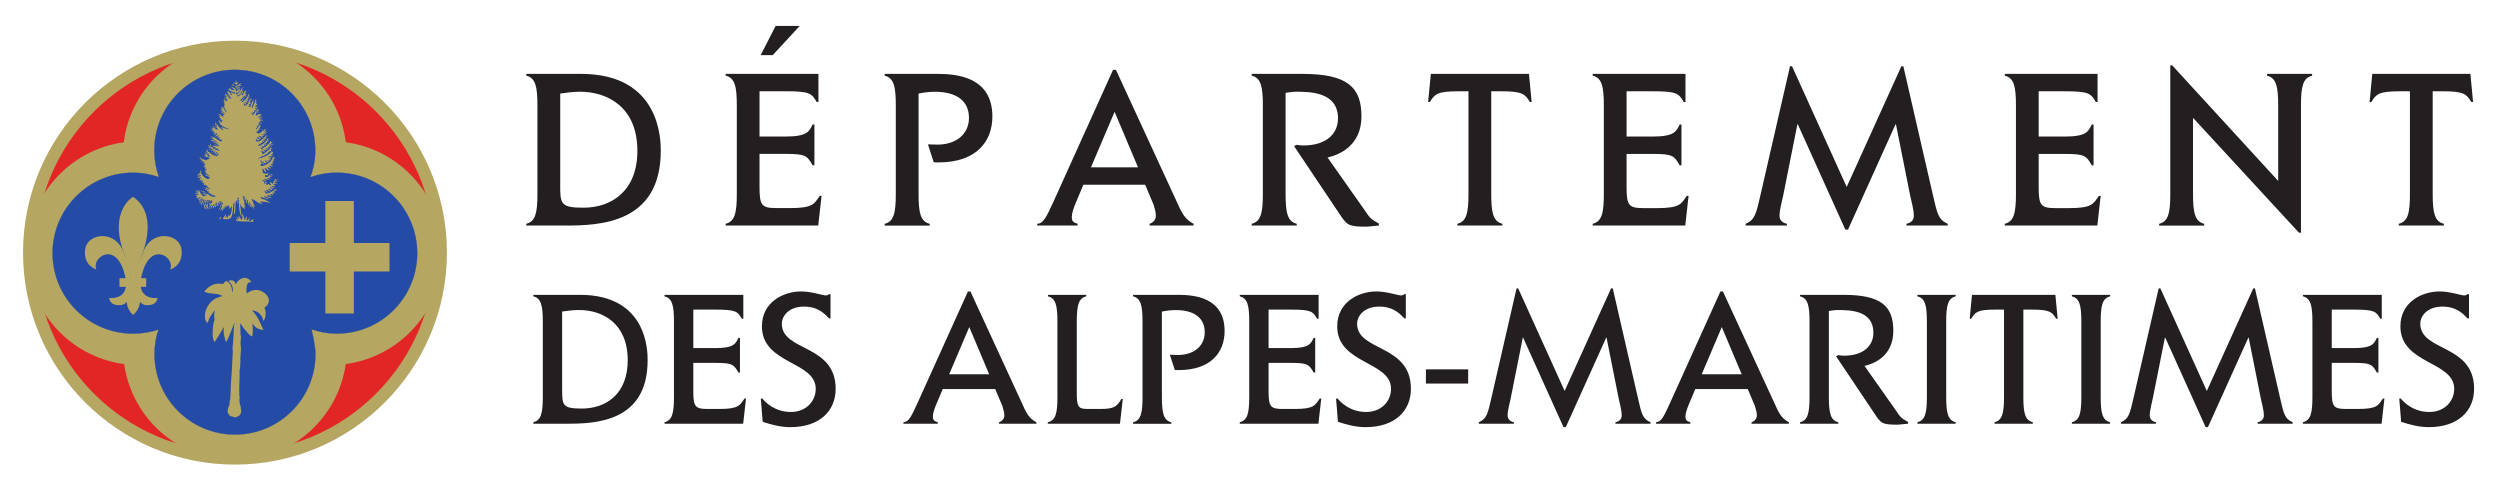 <?xml version="1.0" encoding="UTF-8" standalone="no"?>
<!-- Created with Inkscape (http://www.inkscape.org/) -->

<svg
   xmlns:dc="http://purl.org/dc/elements/1.1/"
   xmlns:cc="http://creativecommons.org/ns#"
   xmlns:rdf="http://www.w3.org/1999/02/22-rdf-syntax-ns#"
   xmlns:svg="http://www.w3.org/2000/svg"
   xmlns="http://www.w3.org/2000/svg"
   xmlns:sodipodi="http://sodipodi.sourceforge.net/DTD/sodipodi-0.dtd"
   xmlns:inkscape="http://www.inkscape.org/namespaces/inkscape"
   width="96.425"
   height="18.973"
   id="svg3433"
   version="1.1"
   inkscape:version="0.48.4 r9939"
   sodipodi:docname="Nouveau document 1">
  <defs
     id="defs3435">
    <clipPath
       id="clipPath4251"
       clipPathUnits="userSpaceOnUse">
      <path
         id="path4253"
         clip-rule="evenodd"
         d="m 386.449,14.425 127.548,0 0,85.14 -127.548,0 0,-85.14 z"
         inkscape:connector-curvature="0" />
    </clipPath>
    <clipPath
       id="clipPath4243"
       clipPathUnits="userSpaceOnUse">
      <path
         id="path4245"
         clip-rule="evenodd"
         d="m 405.354,14.174 99.213,0 0,85.039 -99.213,0 0,-85.039 z"
         inkscape:connector-curvature="0" />
    </clipPath>
    <clipPath
       id="clipPath4227"
       clipPathUnits="userSpaceOnUse">
      <path
         id="path4229"
         clip-rule="evenodd"
         d="m 209.764,14.174 99.212,0 0,85.039 -99.212,0 0,-85.039 z"
         inkscape:connector-curvature="0" />
    </clipPath>
    <clipPath
       id="clipPath3771"
       clipPathUnits="userSpaceOnUse">
      <path
         id="path3773"
         d="m -14.173,-14.173 623.622,0 0,870.236 -623.622,0 0,-870.236 z"
         inkscape:connector-curvature="0" />
    </clipPath>
    <clipPath
       id="clipPath3519"
       clipPathUnits="userSpaceOnUse">
      <path
         id="path3521"
         clip-rule="evenodd"
         d="m 102.047,623.622 c 0,-9.773 -3.882,-19.146 -10.793,-26.057 -6.911,-6.911 -16.284,-10.793 -26.057,-10.793 -9.773,0 -19.146,3.882 -26.057,10.793 -6.911,6.911 -10.793,16.284 -10.793,26.057 0,9.773 3.882,19.146 10.793,26.057 6.911,6.911 16.284,10.793 26.057,10.793 9.773,0 19.146,-3.882 26.057,-10.793 6.911,-6.911 10.793,-16.284 10.793,-26.057 z"
         inkscape:connector-curvature="0" />
    </clipPath>
    <clipPath
       id="clipPath3475"
       clipPathUnits="userSpaceOnUse">
      <path
         id="path3477"
         clip-rule="evenodd"
         d="m -0.477,856.056 609.449,0.792 0.963,-740.999 -609.449,-0.792 -0.963,740.999 z"
         inkscape:connector-curvature="0" />
    </clipPath>
    <clipPath
       id="clipPath3463"
       clipPathUnits="userSpaceOnUse">
      <path
         id="path3465"
         d="m -14.173,-14.173 623.622,0 0,870.236 -623.622,0 0,-870.236 z"
         inkscape:connector-curvature="0" />
    </clipPath>
    <clipPath
       id="clipPath3455"
       clipPathUnits="userSpaceOnUse">
      <path
         id="path3457"
         clip-rule="evenodd"
         d="m 0,0 595.276,0 0,841.89 L 0,841.89 0,0 z"
         inkscape:connector-curvature="0" />
    </clipPath>
  </defs>
  <sodipodi:namedview
     id="base"
     pagecolor="#ffffff"
     bordercolor="#666666"
     borderopacity="1.0"
     inkscape:pageopacity="0.0"
     inkscape:pageshadow="2"
     inkscape:zoom="11.2"
     inkscape:cx="45.323808"
     inkscape:cy="2.1936079"
     inkscape:document-units="px"
     inkscape:current-layer="layer1"
     showgrid="false"
     fit-margin-top="1"
     fit-margin-left="1"
     fit-margin-right="1"
     fit-margin-bottom="1"
     inkscape:window-width="1920"
     inkscape:window-height="1017"
     inkscape:window-x="-8"
     inkscape:window-y="-8"
     inkscape:window-maximized="1" />
  <g
     inkscape:label="Calque 1"
     inkscape:groupmode="layer"
     id="layer1"
     transform="translate(-47.802,-1013.603)">
    <g
       id="g6514">
      <g
         transform="matrix(0.416,0,0,0.416,-161.304,929.203)"
         id="g6427">
        <path
           inkscape:connector-curvature="0"
           d="m 526.813,224.411 0,-0.001 0,0.001 z"
           style="fill:none;stroke:#c5b880;stroke-width:0.283;stroke-linecap:butt;stroke-linejoin:bevel;stroke-miterlimit:1;stroke-opacity:1;stroke-dasharray:none"
           id="path3557" />
        <path
           id="path3561"
           style="fill:#a4975f;fill-opacity:1;fill-rule:nonzero;stroke:none"
           d="m 515.402,218.197 c 0.013,0.032 -0.025,0.032 -0.037,0.044 -0.013,0 -0.026,0.006 -0.032,-0.006 0.006,-0.024 0.039,-0.068 0.069,-0.037 z"
           inkscape:connector-curvature="0" />
        <path
           id="path3565"
           style="fill:#b5a662;fill-opacity:1;fill-rule:nonzero;stroke:none"
           d="m 515.195,218.436 c 0,0.025 0,0.043 -0.026,0.056 l -0.056,-0.013 0.038,-0.069 c 0.013,0.006 0.031,0.013 0.044,0.026 z"
           inkscape:connector-curvature="0" />
        <path
           id="path3569"
           style="fill:#b5a662;fill-opacity:1;fill-rule:nonzero;stroke:none"
           d="m 515.421,218.529 c -0.038,-0.013 -0.113,-0.037 -0.157,0.019 l -0.044,-0.013 c 0.019,-0.1 0.157,-0.069 0.201,-0.006 z"
           inkscape:connector-curvature="0" />
        <path
           id="path3573"
           style="fill:#b5a662;fill-opacity:1;fill-rule:nonzero;stroke:none"
           d="m 515.627,219.401 c -0.043,-0.018 -0.093,-0.081 -0.056,-0.15 l 0.019,-0.031 c 0.063,0.024 0.025,0.118 0.037,0.18 z"
           inkscape:connector-curvature="0" />
        <path
           id="path3577"
           style="fill:#b5a662;fill-opacity:1;fill-rule:nonzero;stroke:none"
           d="m 516.65,219.778 c 0,0.076 -0.101,0.088 -0.119,0.145 -0.043,-0.013 -0.006,-0.069 0.013,-0.089 0.031,-0.031 0.069,-0.081 0.106,-0.056 z"
           inkscape:connector-curvature="0" />
        <path
           id="path3581"
           style="fill:#b5a662;fill-opacity:1;fill-rule:nonzero;stroke:none"
           d="m 518.702,210.933 c 0.013,0.125 -0.113,0.057 -0.126,0 l 0.126,0 z"
           inkscape:connector-curvature="0" />
        <path
           id="path3585"
           style="fill:#b5a662;fill-opacity:1;fill-rule:nonzero;stroke:none"
           d="m 518.613,211.115 c -0.044,0.038 -0.069,-0.019 -0.106,-0.031 l 0.026,-0.044 c 0.024,0.006 0.069,0.05 0.081,0.075 z"
           inkscape:connector-curvature="0" />
        <path
           id="path3589"
           style="fill:#b5a662;fill-opacity:1;fill-rule:nonzero;stroke:none"
           d="m 519.417,212.514 c -0.019,0 -0.039,0.043 -0.057,0.013 0.006,-0.006 0.038,-0.043 0.057,-0.013 z"
           inkscape:connector-curvature="0" />
        <path
           id="path3593"
           style="fill:#e22626;fill-opacity:1;fill-rule:nonzero;stroke:none"
           d="m 524.437,245.229 c 10.471,0 18.96,-8.487 18.96,-18.959 0,-10.471 -8.488,-18.96 -18.96,-18.96 -10.471,0 -18.96,8.489 -18.96,18.96 0,10.471 8.489,18.959 18.96,18.959 z"
           inkscape:connector-curvature="0" />
        <path
           id="path3597"
           style="fill:#e22626;fill-opacity:1;fill-rule:nonzero;stroke:none"
           d="m 505.573,226.271 c 0,-10.402 8.462,-18.864 18.864,-18.864 10.402,0 18.864,8.462 18.864,18.864 0,10.4 -8.462,18.863 -18.864,18.863 -10.402,0 -18.864,-8.463 -18.864,-18.863 z m -0.192,0 c 0,10.506 8.548,19.054 19.056,19.054 10.507,0 19.056,-8.548 19.056,-19.054 0,-10.508 -8.548,-19.056 -19.056,-19.056 -10.507,0 -19.056,8.549 -19.056,19.056 z"
           inkscape:connector-curvature="0" />
        <path
           id="path3601"
           style="fill:#b5a662;fill-opacity:1;fill-rule:nonzero;stroke:none"
           d="m 524.447,244.809 c -10.201,0 -18.501,-8.298 -18.502,-18.498 -9.9e-4,-10.202 8.297,-18.502 18.499,-18.503 10.202,-9.1e-4 18.502,8.297 18.503,18.499 9.9e-4,10.2 -8.298,18.501 -18.5,18.502 z m -0.004,-38.152 c -10.836,8.2e-4 -19.65,8.817 -19.649,19.654 9.9e-4,10.834 8.817,19.65 19.653,19.65 10.836,-0.002 19.651,-8.819 19.65,-19.654 -9.9e-4,-10.836 -8.818,-19.651 -19.654,-19.65 z"
           inkscape:connector-curvature="0" />
        <path
           id="path3605"
           style="fill:#b5a662;fill-opacity:1;fill-rule:nonzero;stroke:none"
           d="m 534.719,216.067 c -0.642,-5.113 -5.005,-9.068 -10.293,-9.067 -5.287,4.9e-4 -9.65,3.957 -10.291,9.07 l -0.006,0.01 c -5.061,0.688 -8.96,5.028 -8.96,10.278 4.1e-4,5.263 3.921,9.611 9,10.282 l 0.004,-0.007 c 0.709,5.04 5.038,8.915 10.272,8.915 5.233,0 9.561,-3.877 10.27,-8.915 l -0.022,0.007 c 5.086,-0.668 9.012,-5.017 9.012,-10.286 -4.2e-4,-5.253 -3.907,-9.594 -8.973,-10.277 l -0.013,-0.01 z"
           inkscape:connector-curvature="0" />
        <path
           inkscape:connector-curvature="0"
           d="m 517.342,233.442 c -0.738,0.244 -1.527,0.376 -2.347,0.376 -4.12,0 -7.46,-3.34 -7.46,-7.46 -4.9e-4,-4.118 3.339,-7.458 7.459,-7.459 0.835,0 1.639,0.137 2.388,0.39 l 0.007,0.008 c -0.273,-0.775 -0.421,-1.608 -0.421,-2.476 0,-4.119 3.339,-7.46 7.459,-7.46 4.119,0 7.46,3.339 7.46,7.458 0,0.876 -0.16,1.702 -0.437,2.482 0.762,-0.262 1.579,-0.404 2.429,-0.405 4.12,-5e-4 7.46,3.339 7.46,7.459 9.1e-4,4.12 -3.339,7.46 -7.458,7.46 -0.826,0 -1.59,-0.136 -2.333,-0.386 0,0 0.357,1.49 0.357,2.288 0,4.119 -3.339,7.459 -7.459,7.459 -4.12,0.002 -7.46,-3.338 -7.46,-7.457 -5e-4,-0.798 0.124,-1.564 0.356,-2.285 l -0.01,0.004"
           style="fill:#244ba6;fill-opacity:1;fill-rule:nonzero;stroke:none"
           id="path3611" />
        <path
           inkscape:connector-curvature="0"
           d="m 517.377,219.303 -5e-4,-9.9e-4 c -0.025,-0.008 -0.055,-0.005 -0.081,-0.013 0.026,0.009 0.055,0.005 0.081,0.014 z m -7.667,1.774 c -1.411,1.411 -2.188,3.288 -2.188,5.282 5e-4,4.121 3.353,7.472 7.473,7.472 0.803,0 1.594,-0.127 2.35,-0.376 l -0.007,-0.025 c -0.755,0.25 -1.543,0.376 -2.343,0.376 -4.106,0 -7.447,-3.341 -7.447,-7.447 -4.8e-4,-1.988 0.774,-3.858 2.18,-5.264 1.406,-1.407 3.276,-2.182 5.266,-2.182 0.79,0 1.562,0.135 2.301,0.376 -0.734,-0.264 -1.509,-0.401 -2.301,-0.401 -1.996,4.1e-4 -3.873,0.778 -5.284,2.189 z m 7.245,-4.255 c 4.1e-4,0.851 0.142,1.686 0.422,2.48 l 10e-4,0 c -0.256,-0.799 -0.397,-1.631 -0.398,-2.48 0,-4.106 3.34,-7.447 7.446,-7.447 4.106,0 7.447,3.34 7.447,7.445 0,0.829 -0.147,1.662 -0.436,2.478 0.793,-0.251 1.609,-0.387 2.441,-0.388 1.989,-5e-4 3.859,0.774 5.266,2.181 1.407,1.406 2.181,3.277 2.181,5.265 5e-4,1.989 -0.773,3.859 -2.18,5.266 -1.406,1.406 -3.276,2.181 -5.265,2.181 -0.796,0 -1.557,-0.127 -2.329,-0.386 -0.013,0.03 0.34,1.513 0.34,2.301 0,4.106 -3.34,7.446 -7.446,7.446 -1.989,0 -3.858,-0.774 -5.265,-2.18 -1.406,-1.406 -2.181,-3.275 -2.181,-5.265 -5e-4,-0.778 0.119,-1.545 0.355,-2.281 -0.261,0.73 -0.381,1.501 -0.381,2.281 0,1.996 0.777,3.872 2.189,5.283 1.412,1.411 3.288,2.187 5.283,2.186 4.12,0 7.471,-3.351 7.471,-7.471 0,-0.791 -0.354,-2.276 -0.358,-2.291 0.758,0.275 1.522,0.401 2.321,0.401 1.996,0 3.872,-0.777 5.283,-2.188 1.411,-1.412 2.188,-3.289 2.188,-5.284 0,-1.996 -0.777,-3.872 -2.189,-5.283 -1.412,-1.411 -3.288,-2.188 -5.284,-2.188 -0.835,5e-4 -1.654,0.137 -2.433,0.406 0.306,-0.802 0.454,-1.639 0.454,-2.47 0,-4.119 -3.352,-7.471 -7.472,-7.471 -4.12,0 -7.471,3.352 -7.471,7.472 z"
           style="fill:#244ba6;fill-opacity:1;fill-rule:nonzero;stroke:none"
           id="path3617" />
        <path
           inkscape:connector-curvature="0"
           d="m 525.961,229.045 c -0.03,0.059 -0.075,-0.008 -0.112,0 -0.112,-0.008 -0.231,0.089 -0.26,0.201 -0.097,0.268 -0.111,0.573 -0.044,0.855 0.327,-0.304 0.855,-0.431 1.294,-0.252 0.349,0.148 0.699,0.452 0.751,0.847 0.015,0.305 -0.164,0.558 -0.416,0.713 0.178,0.373 0.141,0.877 -0.067,1.227 -0.104,-0.053 -0.074,-0.2 -0.119,-0.299 -0.156,-0.34 -0.528,-0.668 -0.937,-0.66 l -0.007,0.008 c 0.52,0.528 0.758,1.167 1.041,1.791 -0.335,-0.015 -0.676,-0.142 -0.885,-0.431 -0.03,-0.06 -0.097,-0.112 -0.134,-0.172 0.03,0.372 0.074,0.862 -0.037,1.205 -0.245,-0.074 -0.387,-0.335 -0.573,-0.52 -0.208,-0.216 -0.356,-0.446 -0.498,-0.685 -0.045,0.076 -0.022,0.157 -0.022,0.253 0.022,0.342 0,0.7 0.067,1.019 -0.015,0.267 -0.067,0.497 -0.03,0.758 0.097,0.52 -0.082,1.017 -0.015,1.524 -0.052,0.244 0,0.564 -0.089,0.809 0.03,0.789 -0.067,1.583 -0.015,2.364 0.089,0.172 -0.075,0.357 0.037,0.52 -0.082,0.238 0.149,0.388 0.082,0.618 0.112,0.208 0.037,0.475 -0.097,0.654 -0.141,0.104 -0.297,0.17 -0.476,0.2 -0.156,-0.149 -0.409,-0.03 -0.498,-0.261 -0.23,-0.2 -0.126,-0.497 -0.052,-0.743 0.148,-0.17 0.044,-0.454 0.148,-0.639 0.023,-0.505 0.06,-0.944 0.067,-1.458 0.074,-0.883 0.126,-1.746 0.156,-2.631 0.015,-0.2 0.045,-0.439 -0.008,-0.654 0.089,-0.7 0.097,-1.473 0.141,-2.164 0.045,-0.06 0.06,-0.149 0.03,-0.223 -0.223,0.573 -0.431,1.174 -0.721,1.732 l -0.082,0 c -0.089,-0.409 -0.268,-0.825 -0.156,-1.294 l -0.03,-0.023 c -0.275,0.446 -0.528,0.929 -0.855,1.375 -0.23,-0.424 -0.178,-1.07 -0.119,-1.537 0.022,-0.18 0.052,-0.365 0.134,-0.522 -0.044,-0.289 -0.067,-0.624 0.037,-0.891 l -0.008,-0.015 c -0.275,0.357 -0.573,0.728 -0.654,1.174 -0.134,-0.045 -0.186,-0.185 -0.245,-0.297 -0.126,-0.677 0.156,-1.258 0.602,-1.717 0.29,-0.253 0.632,-0.373 0.989,-0.469 -0.476,-0.327 -1.19,-0.127 -1.68,-0.424 0.417,-0.543 1.049,-0.862 1.747,-0.685 0.067,-0.119 0.164,-0.251 0.305,-0.282 0.275,0.104 0.461,0.409 0.498,0.698 0.044,0.104 0.008,0.238 0.074,0.335 0.104,-0.393 -0.074,-0.779 -0.386,-1.048 0.119,-0.074 0.364,-0.074 0.498,0 0.119,0.074 0.119,0.2 0.201,0.297 0.148,-0.335 0.498,-0.587 0.862,-0.587 0.238,0.023 0.453,0.186 0.565,0.402 z"
           style="fill:#b5a662;fill-opacity:1;fill-rule:nonzero;stroke:none"
           id="path3623" />
        <path
           id="path3627"
           style="fill:#b5a662;fill-opacity:1;fill-rule:nonzero;stroke:none"
           d="m 514.997,221.13 c 0,0 -2.789,1.537 -0.267,6.588 l 0,1.671 c 0,0 -0.919,1.594 0.267,2.697 0,0 1.244,-0.895 0.292,-2.697 l 0,-1.688 c 0,0 2.572,-4.575 -0.292,-6.571 z"
           inkscape:connector-curvature="0" />
        <path
           id="path3631"
           style="fill:#b5a662;fill-opacity:1;fill-rule:nonzero;stroke:none"
           d="m 511.606,227.877 c 0,0 -1.252,-0.351 -1.052,-1.879 0.2,-1.528 2.931,-1.904 3.632,0.476 l 0.601,1.227 -0.025,2.079 c 0,0 -0.025,1.379 -1.002,1.403 -0.977,0.025 -0.977,-0.677 -0.977,-0.677 0,0 2.292,0.339 1.328,-2.554 -0.902,-2.705 -3.006,-1.103 -2.505,-0.076 z"
           inkscape:connector-curvature="0" />
        <path
           id="path3635"
           style="fill:#b5a662;fill-opacity:1;fill-rule:nonzero;stroke:none"
           d="m 518.433,227.877 c 0,0 1.252,-0.351 1.052,-1.879 -0.2,-1.528 -2.931,-1.904 -3.632,0.476 l -0.601,1.227 0.025,2.079 c 0,0 0.025,1.379 1.002,1.403 0.977,0.025 0.977,-0.677 0.977,-0.677 0,0 -2.292,0.339 -1.328,-2.554 0.902,-2.705 3.006,-1.103 2.505,-0.076 z"
           inkscape:connector-curvature="0" />
        <path
           id="path3639"
           style="fill:#b5a662;fill-opacity:1;fill-rule:nonzero;stroke:none"
           d="m 513.736,229.48 2.48,0 0,-0.801 -2.48,0 0,0.801 z"
           inkscape:connector-curvature="0" />
        <path
           id="path3643"
           style="fill:#b5a662;fill-opacity:1;fill-rule:nonzero;stroke:none"
           d="m 535.466,225.415 0,-3.891 -2.642,0 0,3.891 -3.306,0 0,2.642 3.306,0 0,3.891 2.642,0 0,-3.891 3.306,0 0,-2.642 -3.306,0 z"
           inkscape:connector-curvature="0" />
        <path
           id="path3647"
           style="fill:#c5b880;fill-opacity:1;fill-rule:evenodd;stroke:none"
           d="m 535.032,227.573 5e-4,-0.002 -0.001,0 5e-4,0.002 z"
           inkscape:connector-curvature="0" />
        <path
           id="path3651"
           style="fill:#a4975f;fill-opacity:1;fill-rule:nonzero;stroke:none"
           d="m 521.64,220.28 c 0.015,0.037 -0.03,0.037 -0.044,0.051 -0.015,0 -0.029,0.007 -0.037,-0.007 0.007,-0.029 0.044,-0.08 0.081,-0.044 z"
           inkscape:connector-curvature="0" />
        <path
           inkscape:connector-curvature="0"
           d="m 526.138,217.217 c 0.074,0.043 0.096,0.14 0.162,0.199 0.155,-0.015 -0.088,-0.214 0.051,-0.265 0.044,0.073 0.11,0.191 0.199,0.199 -0.052,-0.089 -0.008,-0.17 -0.037,-0.265 0.132,-0.066 0.111,0.176 0.221,0.184 0.051,-0.103 -0.044,-0.154 -0.066,-0.235 l 0.044,-0.029 c 0.059,-0.008 0.104,0.066 0.133,0.111 0.037,0.029 0.088,0.051 0.132,0.022 0.008,-0.095 -0.059,-0.169 -0.096,-0.251 0.096,-0.08 0.132,0.148 0.228,0.052 0.074,0.051 0.103,-0.081 0.184,-0.037 l 0,-0.029 c -0.037,-0.03 -0.096,-0.03 -0.14,-0.015 -0.037,-0.022 -0.096,-0.059 -0.096,-0.103 0.067,-0.088 0.088,0.052 0.148,0.037 0.066,-0.059 0.169,0.052 0.235,-0.037 -0.015,-0.015 -0.015,-0.059 -0.051,-0.044 -0.029,-0.022 -0.103,0 -0.096,-0.066 l 0.015,-0.014 c 0.044,0.014 0.147,-0.029 0.177,0.059 l 0.036,-0.044 c 0.015,0 0.037,0 0.044,0.015 0.007,-0.015 0.037,-0.029 0.022,-0.052 l -0.037,0 c -0.059,0 -0.059,-0.081 -0.051,-0.11 0.066,0.066 0.11,0 0.199,0 -0.008,-0.074 -0.103,-0.022 -0.133,-0.067 -0.007,-0.007 0,-0.015 0.007,-0.022 0.067,0.022 0.147,-0.111 0.177,0.015 0.029,-0.015 0.089,0.022 0.096,-0.029 l -0.096,-0.052 c -0.044,-0.051 -0.088,0.037 -0.118,-0.044 0,-0.066 0.074,-0.014 0.103,-0.051 0.008,0.014 0.037,0.022 0.03,0.037 0.11,-0.037 0.14,0.081 0.22,-0.023 l -0.265,-0.08 c 0.059,-0.044 0.214,-0.022 0.214,-0.111 l -0.169,-0.007 c 0.029,-0.044 0,-0.11 -0.03,-0.132 l -0.029,0.022 c -0.015,0.258 -0.265,0.309 -0.398,0.523 -0.125,0.044 -0.199,0.117 -0.317,0.184 -0.052,0.037 -0.007,0.111 -0.096,0.081 -0.051,-0.059 -0.066,-0.148 -0.081,-0.214 0.073,0.008 0.118,0.088 0.198,0.066 0.029,-0.081 -0.066,-0.081 -0.088,-0.147 0.066,-0.074 0.147,0.059 0.25,0.015 l 0.015,-0.081 c -0.022,-0.022 -0.037,-0.044 -0.066,-0.052 0.029,-0.184 0.11,0.044 0.199,-0.015 0.051,-0.081 -0.029,-0.088 -0.081,-0.118 0.029,-0.059 0.125,0 0.162,-0.051 0,-0.029 -0.007,-0.052 -0.015,-0.074 l 0.111,-0.051 -0.081,-0.088 c 0.052,-0.059 0.133,0.051 0.155,-0.044 -0.14,-0.022 0.052,-0.133 -0.007,-0.199 l -0.044,0.052 -0.051,-0.037 -0.036,0.118 c -0.324,0.508 -0.898,0.728 -1.48,0.641 l -0.044,-0.037 c 0.044,0 0.096,-0.015 0.132,0.007 0.155,-0.022 0.31,0 0.413,-0.081 l 0.044,0.044 c 0.029,-0.03 0.096,-0.118 0.169,-0.067 l 0.044,-0.111 c 0.059,-0.022 0.081,0.037 0.133,0.044 l 0,-0.133 0.169,0 -0.051,-0.132 c 0.081,-0.059 0.162,0.11 0.228,0 -0.044,-0.03 -0.118,-0.044 -0.118,-0.111 0.059,-0.074 0.147,0.036 0.199,-0.022 l -0.111,-0.111 c 0.059,-0.074 0.162,0.044 0.199,-0.051 -0.037,-0.015 -0.088,-0.015 -0.103,-0.052 0.066,-0.029 0.125,-0.066 0.199,-0.066 l 0,-0.029 -0.147,0 c -0.03,-0.066 0.059,-0.096 0.081,-0.118 -0.015,-0.03 -0.015,-0.051 -0.052,-0.044 -0.132,0.213 -0.346,0.434 -0.574,0.559 -0.125,0.088 -0.331,0.095 -0.383,-0.088 0,-0.037 -0.015,-0.074 0.007,-0.096 l 0.206,0.132 c 0.059,0.03 0.103,0 0.133,-0.052 0,-0.067 -0.052,-0.103 -0.111,-0.067 -0.022,-0.103 -0.155,-0.022 -0.147,-0.132 0.176,-0.14 0.279,0.229 0.442,0.066 l -0.118,-0.066 c 0.015,-0.103 -0.118,-0.074 -0.162,-0.14 l 0.03,-0.022 c 0.199,-0.059 0.184,0.148 0.382,0.148 0.074,-0.096 -0.103,-0.037 -0.103,-0.133 0.029,-0.03 0.074,-0.007 0.103,0 0.037,-0.03 0.118,-0.022 0.118,-0.081 -0.088,0.022 -0.206,-0.008 -0.279,-0.052 0.066,-0.022 0.191,-0.029 0.272,-0.015 0.074,-0.029 0.206,-0.088 0.221,-0.176 -0.088,0.037 -0.169,0.125 -0.265,0.11 l 0,-0.044 c 0.125,-0.008 0.206,-0.125 0.265,-0.199 -0.088,-0.066 -0.147,0.059 -0.199,0.096 -0.096,-0.14 0.273,-0.184 0.067,-0.294 -0.118,0.036 -0.059,0.169 -0.169,0.213 -0.059,-0.044 0.029,-0.11 0.036,-0.162 l -0.081,0.029 c -0.022,-0.014 -0.007,-0.044 -0.015,-0.066 l -0.022,0 c 0.066,0.265 -0.228,0.324 -0.375,0.442 -0.022,-0.029 -0.007,-0.096 -0.066,-0.073 -0.022,-0.067 -0.132,-0.044 -0.169,-0.118 0.103,-0.052 0.25,-0.015 0.287,-0.088 l -0.118,-0.044 c 0.037,-0.096 0.191,-0.022 0.199,-0.118 -0.059,-0.007 -0.096,0.022 -0.132,-0.029 0.052,-0.051 0.132,-0.051 0.214,-0.051 0.015,-0.081 -0.103,-0.007 -0.133,-0.066 l 0.148,-0.118 -0.096,-0.029 c -0.007,-0.059 0.059,-0.037 0.081,-0.081 0.022,-0.051 -0.03,-0.059 -0.066,-0.051 l -0.331,0.427 c -0.015,-0.007 -0.044,0.007 -0.051,-0.014 -0.022,-0.081 0.066,-0.104 0.118,-0.133 l -0.051,-0.066 c 0.029,-0.044 0.081,-0.03 0.118,-0.066 l -0.052,-0.067 c 0.044,-0.074 0.132,0.044 0.155,-0.051 -0.015,-0.066 -0.007,-0.096 -0.066,-0.141 l 0.029,-0.022 c 0.081,-0.03 0.169,0.008 0.243,0.051 0,-0.03 0.044,-0.059 0.008,-0.095 -0.059,-0.015 -0.177,0.044 -0.221,-0.052 0.044,-0.037 0.125,-0.037 0.169,-0.051 -0.022,-0.037 -0.096,0 -0.081,-0.066 0.067,-0.03 0.191,-0.015 0.258,0.036 0.022,-0.007 0.007,-0.036 0.007,-0.052 0.008,-0.022 0,-0.066 -0.037,-0.051 l 0,0.015 c -0.074,-0.008 -0.191,0 -0.265,-0.044 0.081,-0.088 0.207,0.022 0.265,-0.088 -0.015,-0.015 -0.015,-0.059 -0.051,-0.044 -0.022,0.118 -0.155,-0.007 -0.228,0.029 0.015,-0.029 0,-0.073 0.037,-0.095 l 0.081,0.044 c 0.066,-0.029 -0.015,-0.059 0,-0.096 0.036,0 0.118,-0.008 0.162,0.014 0.008,-0.029 -0.015,-0.043 -0.029,-0.066 -0.125,0 -0.243,0.037 -0.331,0.103 -0.015,-0.029 -0.037,-0.059 -0.022,-0.096 0.096,0 0.177,-0.103 0.28,-0.066 l -0.11,-0.118 c 0.052,-0.059 0.118,0 0.176,0 -0.169,-0.213 -0.39,0.06 -0.559,0.081 -0.081,-0.051 0.074,-0.096 -0.015,-0.147 0.022,-0.037 0.059,-0.044 0.088,-0.067 l -0.074,-0.037 c 0.037,-0.14 0.155,0.037 0.235,0 -0.037,-0.08 -0.132,-0.074 -0.199,-0.11 0.073,-0.14 0.155,0.044 0.243,-0.015 -0.008,-0.022 -0.051,-0.059 -0.081,-0.066 l 0.088,-0.118 c -0.007,0 -0.015,0.008 -0.022,0.015 l -0.066,-0.081 -0.066,0.118 c -0.235,0.096 -0.243,0.397 -0.456,0.493 0.029,-0.103 -0.081,-0.147 -0.081,-0.235 0.111,-0.074 0.066,0.148 0.199,0.051 l 0,-0.029 c -0.081,0.014 -0.022,-0.097 -0.088,-0.103 0.044,-0.052 0.066,0.036 0.118,0.014 0.096,-0.044 0,-0.074 0,-0.14 0.037,-0.029 0.088,0.008 0.132,0 l 0.015,-0.073 c 0.044,-0.051 0.162,-0.051 0.147,-0.125 -0.066,0 -0.14,0.059 -0.199,0 0.044,-0.111 0.191,-0.059 0.265,-0.088 -0.015,-0.155 -0.155,0.015 -0.25,-0.044 -0.022,-0.095 0.11,-0.066 0.169,-0.103 -0.008,-0.007 -0.015,-0.014 -0.015,-0.029 l -0.148,-0.015 c 0.008,-0.103 0.199,-0.008 0.191,-0.132 -0.051,-0.007 -0.11,0.022 -0.132,-0.037 0.066,-0.029 0.125,-0.132 0.088,-0.214 0.007,0.06 -0.052,0.14 -0.118,0.118 0.029,-0.081 0.036,-0.177 0.096,-0.25 l -0.044,0.014 c -0.067,-0.029 0.022,-0.073 -0.052,-0.081 -0.03,0.309 -0.191,0.574 -0.317,0.839 -0.103,-0.081 0.096,-0.199 -0.066,-0.228 0.037,-0.103 0.096,0.022 0.132,-0.051 -0.088,-0.059 0.052,-0.111 0.066,-0.148 -0.029,-0.022 -0.081,-0.007 -0.081,-0.051 0.044,-0.037 0.081,-0.103 0.147,-0.081 l 0,-0.081 c -0.044,0 -0.081,0.103 -0.132,0.066 0.059,-0.08 0.037,-0.162 0.066,-0.243 l -0.066,0.059 c -0.052,0.228 -0.214,0.442 -0.228,0.648 -0.059,-0.008 -0.118,0 -0.162,-0.037 -0.059,-0.118 0.147,-0.015 0.096,-0.147 -0.044,-0.007 -0.096,0.022 -0.118,-0.029 0.066,-0.059 0.199,-0.051 0.221,-0.132 -0.132,-0.008 0.029,-0.052 0,-0.118 -0.052,-0.014 -0.081,0.088 -0.132,0.037 l 0.132,-0.154 c -0.029,-0.015 -0.088,0.022 -0.088,-0.029 0.037,-0.066 0.103,-0.023 0.155,-0.015 -0.073,-0.051 0.008,-0.125 0.059,-0.132 -0.059,-0.029 -0.111,0.059 -0.162,0.029 l 0,-0.029 c 0.022,-0.044 0.059,-0.081 0.118,-0.066 0.007,-0.022 -0.015,-0.037 -0.022,-0.052 -0.28,0.155 -0.206,0.53 -0.486,0.707 -0.059,0.051 -0.118,-0.008 -0.169,0.066 -0.037,-0.052 0.022,-0.095 -0.051,-0.132 -0.029,-0.052 -0.015,-0.132 0.022,-0.162 0.007,0.096 0.125,0.118 0.125,0.199 0.162,-0.06 -0.037,-0.221 0.008,-0.302 0.081,0.015 0.103,0.103 0.177,0.118 -0.008,-0.015 0.007,-0.044 -0.015,-0.052 0.015,-0.015 0.022,-0.036 0.037,-0.03 -0.022,-0.043 -0.132,-0.088 -0.132,-0.147 0.029,0.007 0.059,-0.008 0.066,0.015 0.059,0.022 0.125,0.022 0.14,-0.052 -0.029,-0.014 -0.103,-0.029 -0.096,-0.081 0.052,-0.022 0.132,-0.029 0.147,-0.081 -0.044,-0.007 -0.096,0.022 -0.125,-0.03 0.022,-0.073 0.118,-0.022 0.177,-0.036 -0.022,-0.059 -0.096,-0.037 -0.147,-0.051 0.036,-0.066 0.103,-0.066 0.162,-0.066 -0.007,-0.052 -0.074,-0.022 -0.096,-0.059 l 0.081,-0.066 c -0.007,-0.015 -0.029,-0.015 -0.037,-0.015 l 0,-0.074 -0.044,0.008 c -0.133,0.279 -0.324,0.626 -0.626,0.751 0.015,-0.088 -0.059,-0.14 -0.081,-0.199 -0.074,-0.029 -0.066,0.111 -0.132,0.022 0.243,-0.125 0.397,-0.493 0.67,-0.508 l -0.096,-0.037 0.037,-0.081 -0.169,0.052 c 0.074,-0.059 0.103,-0.199 0.213,-0.214 l -0.132,-0.052 c 0.03,-0.036 0.081,-0.03 0.118,-0.066 -0.199,-0.022 -0.272,0.243 -0.346,0.39 -0.008,0.118 -0.118,0.007 -0.147,-0.015 l 0.037,-0.044 0.059,0.044 c 0.03,-0.044 -0.036,-0.044 -0.044,-0.096 0.169,0.014 0.007,-0.118 0.132,-0.162 l -0.036,-0.022 c 0.036,-0.03 0.052,-0.074 0.081,-0.111 -0.155,0 -0.155,0.177 -0.214,0.272 -0.081,0.14 -0.243,0.309 -0.412,0.28 0.111,-0.022 -0.029,-0.089 0.052,-0.14 0.044,-0.015 0.029,0.037 0.051,0.059 0.088,0 0.022,-0.074 0.059,-0.111 0.029,-0.014 0.051,0.037 0.066,0.045 0.206,-0.125 0.125,-0.45 0.368,-0.494 -0.044,0 -0.096,0.007 -0.118,-0.044 l 0.037,-0.023 -0.022,-0.059 0.133,-0.074 -0.029,-0.029 c -0.228,0.118 -0.287,0.471 -0.545,0.625 -0.059,0 -0.103,0.125 -0.162,0.037 0.022,-0.066 -0.044,-0.132 0.015,-0.169 0.044,0.022 0.095,0.066 0.095,0.103 0.03,-0.111 0.133,-0.132 0.228,-0.214 0.007,-0.066 0.088,-0.14 0.037,-0.199 0.015,-0.023 0.066,-0.037 0.051,-0.081 -0.125,0.088 -0.206,0.192 -0.346,0.28 -0.088,0.008 -0.037,-0.088 -0.103,-0.118 0.088,-0.235 -0.317,-0.132 -0.375,-0.346 l -0.029,0.066 0.044,0 c 0.081,0.037 -0.037,0.067 0,0.11 l 0.066,-0.014 c 0.059,0.066 0.169,0.147 0.236,0.213 -0.096,0.037 -0.184,-0.03 -0.287,-0.03 -0.111,-0.043 -0.169,-0.199 -0.309,-0.169 l 0.111,0.081 c -0.037,0.051 -0.096,0.066 -0.148,0.074 0.03,0.103 0.111,-0.008 0.169,0.029 l -0.037,0.081 c 0.051,0.044 0.081,-0.023 0.133,-0.03 0.029,0.036 -0.037,0.066 -0.03,0.11 0.081,0.037 0.067,-0.066 0.118,-0.066 0.029,0.029 0.015,0.081 0.015,0.118 0.066,0.007 0.037,-0.074 0.081,-0.096 0.044,0.037 0.015,0.133 0.081,0.133 -0.007,-0.037 0.008,-0.081 0.037,-0.089 0.066,0.044 0.051,0.118 0.096,0.17 -0.147,0.044 -0.295,-0.118 -0.442,-0.118 0.03,0.059 0.074,0.095 0.03,0.162 0.066,0.029 0.096,-0.074 0.147,-0.03 -0.022,0.044 -0.044,0.111 -0.11,0.118 -0.14,-0.088 -0.118,-0.419 -0.368,-0.331 l 0.118,0.066 c -0.044,0.044 -0.133,0.029 -0.184,0.015 l 0,0.029 0.037,0 c 0.051,0.015 0.007,0.066 0.044,0.088 l 0.074,-0.081 0.029,0.029 c -0.015,0.066 -0.103,0.111 -0.118,0.163 0.088,0.058 0.103,-0.125 0.169,-0.03 l -0.088,0.096 c 0.052,0.044 0.096,-0.088 0.148,-0.014 -0.03,0.073 -0.155,0.051 -0.111,0.132 0.037,-0.066 0.132,-0.029 0.177,-0.037 l -0.081,0.103 c 0.044,0.125 0.103,-0.066 0.17,0 l 0,0.029 c -0.037,0.088 -0.148,0.132 -0.199,0.037 -0.14,-0.148 -0.25,-0.346 -0.375,-0.464 l 0.044,0.118 c -0.022,0.037 -0.081,-0.029 -0.066,0.037 0.037,0.037 0.133,-0.022 0.133,0.059 -0.044,0.022 -0.111,0.008 -0.162,0.015 -0.015,0.125 0.155,-0.029 0.191,0.074 -0.037,0.103 -0.14,0.029 -0.191,0.059 l 0,0.051 c 0.066,0.059 0.155,-0.051 0.243,0.022 -0.044,0.037 -0.096,0.044 -0.148,0.059 -0.015,0.081 0.081,0 0.096,0.066 0,0.029 -0.059,0.037 -0.044,0.081 0.059,0.008 0.088,-0.132 0.148,-0.044 l -0.162,0.177 c -0.073,-0.066 -0.066,-0.206 -0.155,-0.228 -0.029,-0.007 -0.052,0.015 -0.044,0.037 0.191,0.073 -0.066,0.052 -0.052,0.147 0.044,0 0.096,-0.008 0.118,0.044 l -0.118,0.103 0.118,0 c 0.022,0.059 -0.029,0.111 -0.066,0.118 l 0.096,0.081 -0.096,0.081 0.052,0.066 c -0.007,0.015 -0.015,0.037 -0.037,0.029 0,0.015 -0.008,0.044 0.015,0.052 0.044,0.007 0.059,0.066 0.022,0.11 0.103,0.103 0.132,0.272 0.258,0.383 -0.235,-0.066 -0.295,-0.383 -0.412,-0.545 l -0.029,0.037 c -0.015,0 -0.044,0.015 -0.051,-0.015 -0.037,0.015 -0.096,0.022 -0.096,0.059 0.066,-0.015 0.118,0.015 0.162,0.052 -0.008,0.132 -0.162,0.022 -0.199,0.095 0.066,0.008 0.037,0.074 0.015,0.118 0.074,0.007 0.111,-0.118 0.184,-0.066 l -0.177,0.199 c 0.074,0 0.14,-0.073 0.214,-0.029 l -0.022,0.029 c -0.051,0.066 -0.155,0.066 -0.192,0.118 0.147,0.066 0.214,-0.118 0.324,-0.067 l -0.213,0.199 c 0.103,0.007 0.169,-0.125 0.265,-0.104 0,0.111 -0.14,0.141 -0.169,0.228 0.029,0 0.081,0.059 0.022,0.089 -0.14,-0.015 -0.228,-0.207 -0.346,-0.251 -0.037,0.008 -0.103,-0.022 -0.118,0.03 l 0.052,0.008 c -0.022,0.088 0.11,0.007 0.132,0.066 0,0.096 -0.132,0.029 -0.147,0.111 0.059,-0.008 0.125,-0.008 0.147,0.051 -0.022,0.022 -0.037,0.044 -0.066,0.052 0.007,0.022 -0.007,0.044 0.015,0.059 0.029,0 0.051,-0.007 0.066,-0.029 0.103,0.044 -0.052,0.096 -0.015,0.147 0.044,0.007 0.066,-0.015 0.096,-0.03 l 0,0.133 0.088,-0.022 c 0.03,0.007 0.015,0.036 0.015,0.052 -0.029,0.066 -0.051,0.11 -0.118,0.147 -0.044,-0.103 -0.125,-0.198 -0.228,-0.198 l 0.052,0.052 c -0.022,0.036 -0.118,0.036 -0.088,0.08 l 0.118,-0.014 c 0.022,0.007 0.066,0.029 0.052,0.066 -0.015,0.014 -0.029,0.037 -0.052,0.029 -0.044,-0.015 -0.088,0.029 -0.066,0.066 0.073,-0.022 0.147,0 0.199,0.051 l -0.147,0.052 c 0.081,0.037 0.176,0.095 0.258,0.051 0.022,0.059 -0.051,0.066 -0.059,0.096 0.029,0.022 0.081,0.007 0.081,0.051 0.037,0.037 0.059,-0.036 0.111,-0.014 0.037,0.029 0.044,0.059 0.022,0.095 l 0.044,0 c 0.066,-0.073 0.103,0.022 0.148,0.067 0.066,-0.037 0.184,-0.022 0.287,0.015 -0.265,0.103 -0.53,-0.059 -0.766,-0.147 0,0.022 0.044,0.066 0.074,0.066 0.037,0.03 -0.007,0.052 -0.007,0.081 l 0.155,0.067 c -0.044,0.036 0.029,0.073 -0.008,0.11 -0.162,-0.088 -0.317,-0.228 -0.42,-0.375 -0.066,-0.111 -0.176,-0.162 -0.221,-0.265 -0.103,-0.015 0.008,-0.111 -0.081,-0.111 -0.037,0.059 0.037,0.132 0.052,0.162 -0.037,0.015 -0.096,0.03 -0.096,0.081 0.015,0.015 0.052,-0.008 0.059,0.037 l 0.022,0 c 0.029,-0.022 0,-0.081 0.052,-0.066 0.037,0.029 0.074,0.081 0.044,0.118 -0.073,-0.007 -0.147,0.03 -0.162,0.096 l 0.029,0 c 0.066,-0.059 0.169,-0.059 0.214,0.029 -0.067,0.015 -0.17,0.015 -0.162,0.103 0.052,-0.037 0.118,-0.044 0.177,-0.015 l -0.044,0.059 0.052,0.052 c -0.287,0.169 -0.243,-0.309 -0.493,-0.294 0,0.118 0.199,0.11 0.147,0.228 -0.066,-0.11 -0.25,-0.008 -0.346,-0.096 0.052,0.088 0.191,0.074 0.272,0.148 -0.059,0.103 -0.192,-0.015 -0.206,0.117 0.029,0 0.059,0.015 0.066,-0.007 0.059,0.103 0.125,-0.059 0.192,0 -0.059,0.029 -0.051,0.155 -0.133,0.118 -0.029,0.015 -0.044,0.051 -0.029,0.066 0.052,-0.073 0.162,-0.022 0.199,-0.096 l 0.029,0.029 c -0.081,0.059 -0.081,0.177 -0.162,0.213 0.096,0.015 0.111,-0.125 0.214,-0.11 0.088,0.125 -0.14,0.118 -0.081,0.243 0.132,-0.022 0.155,-0.214 0.294,-0.199 0,0.14 -0.176,0.176 -0.184,0.331 l 0.037,0.015 c 0.088,-0.06 0.177,-0.163 0.28,-0.148 -0.081,0.066 -0.066,0.191 -0.162,0.235 0.088,0.059 0.191,-0.074 0.272,-0.037 -0.037,0.051 -0.088,0.104 -0.11,0.162 0.037,0.023 0.088,-0.051 0.132,-0.014 0.037,0.037 -0.007,0.066 -0.015,0.103 0.088,0.015 0.147,-0.081 0.228,-0.037 -0.096,0.03 -0.059,0.17 -0.162,0.184 l -0.677,-0.435 c -0.081,-0.066 -0.25,0.015 -0.294,-0.074 0.052,0.162 0.228,0.03 0.294,0.162 -0.088,0.037 -0.199,0.044 -0.279,0 0.059,0.125 0.228,0.067 0.331,0.118 -0.044,0.111 -0.184,0.066 -0.279,0.096 0.015,0.036 0.029,0.044 0.066,0.044 l 0.015,0.088 0.177,-0.088 c 0.066,0.014 0.066,-0.133 0.132,-0.044 l -0.147,0.118 c 0.103,0.066 0.176,-0.059 0.265,-0.037 -0.037,0.206 -0.302,0.059 -0.331,0.214 0.059,-0.029 0.14,-0.059 0.214,-0.029 0.066,0.007 0.125,-0.111 0.184,-0.052 -0.052,0.132 -0.199,0.118 -0.279,0.177 0.051,0.037 0.088,-0.022 0.147,0 0.096,0.015 0.155,-0.148 0.243,-0.066 -0.059,0.051 -0.088,0.148 -0.177,0.155 l 0,0.044 0.015,0 c 0.088,0 0.206,-0.125 0.236,-0.029 -0.199,0.199 -0.449,-0.103 -0.626,0.044 l 0.015,0.007 c 0.029,0.088 0.125,0.037 0.177,0.044 -0.029,0.029 -0.059,0.081 -0.029,0.117 l 0.015,0 0,-0.029 c 0.022,-0.008 0.037,-0.037 0.066,-0.022 0.096,0.022 0.007,0.088 0.037,0.132 0.073,-0.015 0.176,-0.03 0.243,0.015 -0.015,0.022 -0.037,0.029 -0.067,0.022 l 0,0.044 c 0.118,-0.044 0.162,0.066 0.243,0.103 -0.339,-0.007 -0.685,-0.191 -0.854,-0.515 -0.015,-0.036 0.029,-0.139 -0.066,-0.125 0.022,0.037 -0.051,0.096 0.022,0.125 -0.059,0.118 0.118,0.088 0.096,0.184 -0.125,-0.022 -0.184,-0.147 -0.295,-0.199 -0.044,0.11 0.118,0.103 0.132,0.214 -0.044,0.118 -0.132,0 -0.184,0 0.052,0.191 0.272,-0.037 0.383,0.066 0.029,0.015 0,0.037 -0.008,0.052 -0.118,-0.067 -0.147,0.118 -0.243,0.051 l 0,0.044 c 0.066,0.044 0.118,-0.029 0.177,-0.044 0.066,0.015 0.147,-0.029 0.214,0.044 -0.074,0.037 -0.228,0.044 -0.192,0.155 0.037,0 0.059,-0.007 0.081,-0.036 0.088,0.014 0.184,-0.089 0.243,-0.015 -0.096,0.044 -0.169,0.169 -0.28,0.132 l 0,0.044 c 0.037,0.008 0.066,-0.015 0.088,-0.044 0.103,0.059 0.169,-0.088 0.265,-0.037 l -0.184,0.184 c 0.155,0.03 0.251,-0.184 0.391,-0.118 -0.074,0.096 -0.192,0.132 -0.228,0.235 l 0.015,0.015 c 0.169,0.052 0.118,-0.184 0.28,-0.169 0.044,0.096 -0.096,0.191 -0.132,0.28 -0.28,-0.066 -0.56,-0.192 -0.751,-0.412 -0.155,0 -0.125,-0.191 -0.184,-0.272 l 0,0.147 -0.132,0 c 0.037,0.066 0.11,0.037 0.162,0.081 -0.037,0.066 -0.103,0.037 -0.177,0.044 l 0,0.037 c 0.104,-0.022 0.221,0.029 0.295,0.095 -0.044,0.081 -0.073,-0.037 -0.11,-0.03 -0.022,0.015 -0.008,0.037 -0.008,0.052 0.044,0.066 0.103,0.059 0.169,0.096 l -0.029,0.08 c 0.044,0.066 0.103,-0.022 0.147,0.029 l 0,0.023 c -0.251,0.28 -0.221,-0.317 -0.501,-0.228 -0.03,-0.007 -0.066,0.029 -0.059,0.059 0.037,0.008 0.052,-0.029 0.081,-0.014 0.044,0.007 0.059,0.058 0.067,0.088 -0.052,0.051 -0.155,0.015 -0.184,0.11 0.074,0.03 0.148,-0.059 0.228,-0.029 -0.037,0.095 -0.162,0.095 -0.177,0.177 0.195,-0.163 0.345,-0.044 0.511,0.045 l -0.119,0.055 c -0.091,0.029 -0.191,0.081 -0.207,0.15 l -0.331,-0.118 c -0.125,-0.029 -0.169,-0.228 -0.331,-0.132 0,0.088 0.125,-0.007 0.148,0.081 -0.015,0.014 -0.03,0.037 -0.052,0.037 l 0,0.043 c 0.059,0.052 0.155,-0.066 0.184,0.052 -0.066,0.008 -0.132,0.088 -0.162,0.148 0.015,0.022 0.037,0.007 0.059,0.007 0,-0.022 0.037,-0.037 0.052,-0.066 0.037,-0.022 0.11,-0.043 0.147,0 l -0.015,0.015 c -0.015,0.044 -0.11,0.088 -0.044,0.132 l 0.11,-0.081 0.015,0.015 c 0.044,0.081 -0.052,0.132 -0.096,0.191 0.059,0.081 0.125,-0.059 0.177,-0.066 0.029,0.015 0.022,0.044 0.022,0.074 0,0 -0.014,0.079 -0.05,0.087 -0.035,0.008 -0.062,0.017 -0.062,0.017 0,0 0.009,0.005 0.032,0.022 0.022,0.018 0.036,0.029 0.061,0.044 0.025,0.015 0.009,0.03 -0.022,0.026 -0.031,-0.005 -0.07,-0.031 -0.083,-0.026 -0.013,0.004 -0.035,0.008 -0.039,0.022 -0.005,0.013 -0.022,0.018 0.026,0.04 0.048,0.022 0.101,0.022 0.101,0.022 0,0 0.07,0.004 0.079,0.017 0.009,0.014 0.004,0.026 0.004,0.026 l -0.083,-0.004 c 0,0 -0.026,0 -0.039,0.004 -0.013,0.005 -0.036,0.043 -0.036,0.043 l 0.115,0.006 c 0,0 0.096,-0.004 0.066,0.018 -0.031,0.022 -0.07,0.039 -0.07,0.039 l -0.009,0.053 c 0,0 0,0.013 -0.022,0.043 -0.022,0.031 0,0.044 0,0.044 0,0 0.03,-0.016 0.075,-0.061 0.045,-0.046 0.028,-0.061 0.045,-0.046 0.017,0.015 0.038,0.046 0.038,0.046 0,0 0.026,0.008 -0.004,0.03 -0.031,0.022 -0.057,0.083 -0.105,0.097 -0.048,0.013 -0.096,0.013 -0.07,0.057 0.027,0.044 0.009,0.018 0.052,0.027 0.044,0.008 0.057,-0.005 0.07,0.017 0.013,0.022 0.002,0.046 0.002,0.046 -0.024,0.007 -0.048,0.014 -0.071,0.018 0.015,0.095 0.111,-0.023 0.148,0.059 -0.052,0.044 -0.162,0.051 -0.162,0.147 0.008,0.015 0.029,0.007 0.044,0.007 0.037,-0.073 0.132,-0.08 0.213,-0.088 0.03,0.111 -0.125,0.074 -0.176,0.133 -0.015,0.015 -0.015,0.066 0.015,0.081 0.096,-0.044 0.191,-0.074 0.309,-0.044 0,0.14 -0.221,0 -0.147,0.148 0.059,-0.066 0.155,0.022 0.214,-0.029 0.007,0.088 -0.096,0.08 -0.133,0.125 0.027,0.071 0.054,0.032 -0.044,0.088 -0.302,-0.051 -0.53,-0.316 -0.677,-0.582 -0.022,-0.074 0.044,-0.088 0.081,-0.133 -0.081,0.015 -0.088,-0.081 -0.081,-0.125 -0.081,0.059 -0.008,0.199 -0.081,0.273 l -0.103,-0.029 c -0.029,0.081 0.081,0.051 0.088,0.103 l -0.022,0.029 c -0.066,0.044 -0.155,-0.008 -0.176,-0.067 l -0.022,0.03 c 0,0.044 0.044,0.029 0.066,0.066 -0.008,0.015 0.008,0.044 -0.015,0.051 -0.029,0 -0.051,-0.007 -0.066,-0.015 0.081,0.221 0.228,-0.096 0.346,0.03 l -0.214,0.147 c -0.081,-0.029 -0.14,0.029 -0.177,0.088 0.066,-0.029 0.118,0.037 0.177,-0.037 0.081,0.096 0.132,-0.08 0.228,0 -0.103,0.022 -0.103,0.221 -0.243,0.148 l 0.132,0.081 c 0,0.029 -0.081,0.066 -0.015,0.088 0.059,-0.051 0.111,-0.111 0.191,-0.147 0.044,0.096 -0.14,0.125 -0.096,0.228 0.022,0.014 0.036,-0.015 0.051,-0.022 0.015,-0.059 0.096,-0.059 0.133,-0.059 0.015,0.095 -0.125,0.191 -0.081,0.228 l 0.015,-0.015 c 0.044,-0.037 0.132,-0.037 0.176,0 -0.007,0.074 -0.044,0.132 -0.066,0.199 l 0.199,-0.052 c 0.029,0.03 -0.008,0.059 0,0.096 0.118,-0.052 0.191,0.132 0.279,0.184 -0.088,0.118 -0.162,-0.081 -0.265,0 -0.03,0.059 0.037,0.044 0.051,0.081 -0.029,0.029 -0.059,0.066 -0.096,0.066 0,0.029 0,0.059 0.015,0.081 0.074,0.059 0.044,-0.052 0.104,-0.066 0.096,-0.081 0.243,-0.111 0.339,-0.096 -0.051,0.147 -0.331,0.029 -0.309,0.242 0.037,0.081 0.147,0 0.184,0 -0.074,0.073 0.037,0.125 -0.037,0.199 0.025,0.007 0.049,0.006 0.071,0 0,0 0.028,-0.016 0.041,-0.002 0.013,0.013 -0.003,0.017 0.017,0.049 0.019,0.033 0.043,0.023 0.043,0.023 0,0 0.062,-0.091 0.072,-0.026 0.01,0.066 -0.003,0.085 -0.003,0.085 l 0.036,0.003 0.022,-0.007 c -0.007,0.011 -0.013,0.024 -0.018,0.037 0.008,0 0.015,0.015 0.029,0.008 0.037,0.044 0.081,-0.022 0.103,-0.037 0.015,0.052 0.096,0.067 0.066,0.133 0.067,0.029 0.052,-0.044 0.111,-0.051 l 0.088,0.088 c -0.309,0.147 -0.552,-0.118 -0.795,-0.251 -0.081,0.067 -0.206,0.037 -0.324,0.081 l 0.015,0.037 c 0.103,0.051 0.214,-0.022 0.324,-0.037 -0.037,0.125 -0.265,0.074 -0.339,0.199 l -0.022,-0.029 c -0.221,-0.155 -0.324,-0.42 -0.456,-0.626 -0.015,0.015 -0.022,0.037 -0.037,0.029 0.029,0.059 -0.022,0.162 0.066,0.184 -0.015,0.015 -0.029,0.037 -0.051,0.029 -0.044,-0.103 -0.169,-0.177 -0.243,-0.184 -0.029,0.103 0.103,0.073 0.147,0.118 -0.015,0.059 -0.096,-0.007 -0.081,0.066 0.008,0.008 0.015,0.015 0.03,0.015 0.066,-0.06 0.147,0.051 0.155,0.08 -0.111,-0.007 -0.214,0.015 -0.302,-0.066 l 0,0.037 c 0.022,0.066 0.103,0.044 0.155,0.066 l -0.073,0.052 c 0.081,0.066 0.213,-0.066 0.279,0.015 -0.081,0.088 -0.213,0.044 -0.309,0.096 0.022,0.103 0.074,-0.015 0.147,0.022 l -0.044,0.081 0.074,0.03 c -0.037,0.059 -0.118,0.066 -0.162,0.066 0.059,0.103 0.169,-0.022 0.236,0 0.007,0.059 -0.074,0.066 -0.088,0.103 0.125,0.059 0.169,-0.199 0.302,-0.169 -0.044,0.096 -0.147,0.22 -0.25,0.265 l 0.147,0 c 0.015,0.059 -0.081,0.096 -0.044,0.147 0.155,-0.089 0.103,-0.272 0.243,-0.346 0.022,0.162 -0.103,0.286 -0.177,0.426 l -0.074,0.015 c 0.022,0.044 0.081,0.059 0.118,0.051 0.096,-0.132 0.133,-0.323 0.236,-0.412 0.037,0.2 -0.147,0.361 -0.199,0.53 0.022,0.029 0.051,0.044 0.081,0.044 0.111,-0.148 0.118,-0.339 0.199,-0.494 l 0.044,0 c 0.008,0.074 -0.015,0.162 -0.044,0.236 0.015,0.095 -0.081,0.279 0.015,0.331 0.015,-0.103 0.029,-0.199 0.044,-0.302 0.022,-0.08 0,-0.228 0.118,-0.228 0.007,0.132 -0.081,0.243 -0.03,0.375 0.015,-0.022 0.037,-0.015 0.052,-0.015 -0.066,-0.14 0.133,-0.191 0.044,-0.316 l 0.295,0.007 c 0.081,0.007 0.052,0.125 0.132,0.133 0.022,-0.044 -0.051,-0.081 0.015,-0.118 0.081,-0.037 0.088,0.059 0.132,0.096 -0.147,0.037 0.067,0.132 -0.081,0.169 l -0.066,-0.088 c -0.096,0.044 0.029,0.132 -0.029,0.214 l -0.103,-0.163 c -0.044,0.052 -0.03,0.163 -0.015,0.214 l 0.036,-0.044 0.03,0.03 c -0.015,0.132 -0.133,0.228 -0.148,0.361 0.008,0.022 0.037,0.051 0.066,0.036 0.015,-0.044 -0.029,-0.059 -0.015,-0.103 0.111,-0.103 0.162,-0.265 0.258,-0.375 0.022,0.103 -0.059,0.191 -0.066,0.295 -0.037,0.029 -0.096,0.081 -0.066,0.118 l 0.051,0 c 0.118,-0.14 0.184,-0.324 0.28,-0.464 0.015,0.088 -0.022,0.184 -0.066,0.265 0,0.066 -0.059,0.132 0,0.183 0.007,0 0.029,0.008 0.036,-0.007 0.008,-0.029 -0.015,-0.036 -0.015,-0.059 0.148,-0.103 0.096,-0.295 0.162,-0.434 0.096,0.111 -0.037,0.265 0.029,0.383 0.066,0.008 0.037,-0.074 0.066,-0.103 0.059,-0.111 -0.081,-0.28 0.066,-0.339 0.008,0.088 0.037,0.213 0.022,0.309 0.251,0.007 -0.037,-0.236 0.096,-0.375 0.044,0.059 0.073,0.169 0.066,0.243 l 0.029,0 c 0.044,-0.073 0.074,-0.191 0.022,-0.279 0.015,-0.03 0.044,-0.074 0.081,-0.051 l 0.015,0.155 c 0.074,0.037 0.029,-0.044 0.081,-0.066 0.018,-0.004 0.035,-0.011 0.051,-0.021 l 0.034,0.048 c -0.078,0.058 -0.173,0.134 -0.166,0.23 0.088,-0.051 0.103,-0.184 0.228,-0.148 0,0.06 -0.029,0.133 -0.066,0.184 l -0.059,-0.037 c -0.088,0.059 -0.169,0.155 -0.213,0.251 0.081,-0.008 0.155,-0.199 0.272,-0.162 l -0.081,0.258 c -0.015,0.088 -0.162,0.155 -0.066,0.228 0.015,-0.022 0.037,-0.037 0.022,-0.059 0.066,-0.022 0.081,-0.148 0.162,-0.118 0.022,0.074 -0.111,0.133 -0.051,0.177 0.213,-0.044 0.066,-0.324 0.228,-0.375 0.007,0.059 -0.022,0.095 -0.029,0.147 0.015,0.015 0.015,0.059 0.052,0.037 0.037,-0.088 0.111,-0.184 0.044,-0.28 0.081,-0.073 0.044,0.118 0.133,0.096 9.1e-4,-0.025 0.17,-0.1 0.176,-0.121 l 0.046,0.027 c -0.03,0.069 0.06,0.256 0.028,0.322 0.111,-0.066 0.162,-0.235 0.243,-0.295 -0.022,0.339 -0.029,0.737 -0.258,0.957 l -0.022,-0.162 -0.176,0.391 0,-0.251 c -0.074,0.044 -0.074,0.169 -0.148,0.184 0,-0.133 0.052,-0.243 0.081,-0.361 -0.147,0.125 -0.243,0.309 -0.346,0.45 0.258,0.036 0.596,0.088 0.788,-0.133 0.176,-0.375 0.162,-0.832 0.213,-1.259 l 0.081,-0.111 0.022,0.029 -0.066,1.009 0.044,0.043 c 0.155,-0.353 0.059,-0.817 0.147,-1.199 l 0.088,-0.111 c 0.037,0.133 -0.015,0.258 0.044,0.361 l 0.037,-0.611 0.118,0.036 c -0.007,0.081 -0.088,0.14 -0.066,0.214 0.191,0.007 -0.037,0.148 0.03,0.258 l 0.036,0 c 0,0.442 0.03,0.898 0.228,1.274 l 0.015,-0.008 c -0.066,-0.36 -0.088,-0.729 -0.132,-1.097 l 0.037,-0.081 c 0.052,0.103 0.007,0.266 0.096,0.324 l 0,-0.015 c -0.029,-0.037 -0.015,-0.14 0.037,-0.118 0.022,0.088 0.066,0.191 0.111,0.265 0.022,-0.045 -0.052,-0.074 0.015,-0.096 l 0.184,0.162 c -0.015,-0.088 -0.14,-0.147 -0.081,-0.243 l 0.081,0.067 c 0.008,-0.089 -0.125,-0.147 -0.081,-0.236 l 0.037,0.037 c 0.103,-0.059 -0.118,-0.14 -0.074,-0.251 l 0.074,0.023 c 0.015,-0.074 -0.14,-0.118 -0.051,-0.199 -0.015,-0.008 -0.015,-0.03 -0.037,-0.022 0,-0.088 -0.118,-0.199 -0.044,-0.258 l -0.088,-0.184 c 0.074,-0.081 0.059,0.081 0.118,0.081 0.022,-0.015 0.022,-0.037 0.036,-0.052 l 0.03,0.022 c 0.066,0.074 0,0.162 -0.03,0.228 0.067,0.037 0.037,0.14 0.111,0.148 0.029,-0.067 -0.008,-0.2 0.081,-0.184 0.066,0.118 -0.015,0.235 -0.029,0.354 0.074,-0.023 0.051,0.073 0.095,0.08 0.059,-0.103 -0.036,-0.235 0.088,-0.316 0.03,0.125 0,0.243 -0.007,0.382 0.029,0.044 0.022,0.118 0.081,0.126 -0.037,-0.111 0,-0.265 0.066,-0.346 0.022,0.074 0.037,0.14 0.022,0.214 0.015,0.081 -0.044,0.25 0.066,0.287 0.088,-0.11 -0.066,-0.243 0.066,-0.331 0.051,0.125 0.015,0.324 0.081,0.442 0.036,-0.051 0.007,-0.14 0.051,-0.177 0.044,0.022 0.044,0.066 0.044,0.111 0.007,0.044 0.029,0.111 0.081,0.118 0.03,-0.044 0.008,-0.103 -0.044,-0.132 -0.022,-0.074 0.037,-0.111 0.044,-0.177 0.059,0.037 -0.022,0.155 0.066,0.162 l 0,-0.147 c -0.036,-0.073 -0.14,-0.148 -0.11,-0.214 0.015,-0.043 -0.015,-0.11 -0.066,-0.147 0.022,-0.103 -0.125,-0.147 -0.103,-0.236 0.375,0.044 0.611,0.471 1.008,0.427 -0.051,-0.088 -0.191,-0.096 -0.251,-0.199 0.317,0 0.655,0.037 0.957,0.117 l 0,-0.051 c -0.199,-0.052 -0.368,-0.184 -0.545,-0.28 -0.162,0.044 -0.243,-0.125 -0.361,-0.148 0.036,-0.014 0.081,-0.022 0.096,-0.066 0.162,0.103 0.419,0.081 0.574,0.236 0.015,-0.015 0,-0.051 0.022,-0.067 0.03,0 0.059,0 0.081,0.015 l 0,-0.037 c -0.155,-0.052 -0.398,-0.052 -0.412,-0.228 0.029,0.014 0.073,0 0.103,0.022 0.14,0.074 0.309,0.066 0.427,0.177 0.022,-0.088 0.096,-0.037 0.148,-0.03 l 0,-0.022 c -0.044,-0.029 -0.081,-0.073 -0.148,-0.051 -0.088,-0.052 -0.214,-0.059 -0.28,-0.147 0.162,-0.097 0.302,0.051 0.457,0.022 -0.052,-0.059 -0.103,-0.096 -0.192,-0.118 0.022,-0.022 0.044,-0.044 0.066,-0.052 0.081,0.037 0.206,0.015 0.228,0.118 0.022,-0.037 0.022,-0.111 0.051,-0.118 -0.007,-0.051 -0.103,-0.022 -0.088,-0.095 0.081,-0.103 0.162,0.029 0.235,0.037 -0.037,-0.022 -0.066,-0.132 0,-0.132 -0.029,-0.066 -0.066,0 -0.103,-0.037 l 0,-0.029 c 0.059,-0.052 0.191,-0.052 0.235,-0.007 0.015,-0.074 -0.074,-0.029 -0.074,-0.096 0.023,-0.022 0.037,-0.052 0.074,-0.044 l 0,-0.022 -0.088,0 0,-0.044 c -0.081,0 -0.052,0.095 -0.118,0.125 -0.243,0.125 -0.456,0.287 -0.736,0.316 -0.066,-0.088 -0.162,-0.154 -0.184,-0.265 0.103,0.022 0.228,0.125 0.346,0.199 -0.037,-0.111 -0.133,-0.184 -0.199,-0.294 0.088,-0.037 0.206,0.051 0.28,0.125 0.059,-0.044 0.11,0.103 0.169,0.037 -0.081,-0.074 -0.147,-0.169 -0.25,-0.228 l 0.022,-0.037 c 0.155,0.015 0.258,0.155 0.39,0.148 -0.088,-0.044 -0.029,-0.103 0,-0.133 -0.081,-0.043 -0.206,-0.022 -0.258,-0.11 l 0.044,-0.036 c 0.162,-0.023 0.235,0.154 0.383,0.088 -0.037,-0.007 -0.096,-0.022 -0.088,-0.074 l 0.081,-0.044 -0.029,-0.03 c -0.044,-0.007 -0.074,0.023 -0.111,0.03 -0.059,0.007 -0.095,-0.059 -0.103,-0.081 0.096,-0.008 0.258,-0.052 0.309,0.044 l 0.023,-0.029 c -0.023,-0.088 -0.104,-0.162 -0.184,-0.17 0.015,-0.066 0.118,-0.043 0.169,-0.073 0.066,-0.022 0.148,0.11 0.162,-0.007 -0.066,-0.052 -0.132,-0.074 -0.213,-0.067 l 0,-0.029 c 0.051,-0.074 0.14,-0.118 0.228,-0.081 -0.088,-0.132 0.14,-0.096 0.096,-0.228 -0.066,0.088 -0.177,0.155 -0.272,0.147 -0.008,-0.088 0.132,-0.095 0.132,-0.147 -0.206,-0.118 -0.14,0.287 -0.302,0.213 0.059,0.096 -0.037,0.206 -0.111,0.229 0.029,-0.111 -0.088,-0.111 -0.118,-0.17 -0.022,0.037 -0.118,0.081 -0.096,0.133 l 0.015,-0.015 c 0.074,0.007 0.096,0.095 0.125,0.147 -0.073,0.14 -0.073,-0.103 -0.162,0 -0.029,-0.023 -0.052,-0.052 -0.044,-0.095 -0.309,0.155 -0.246,0.099 -0.236,-0.097 -0.015,-0.051 -0.029,-0.117 -0.081,-0.132 -0.125,0.066 0.052,0.162 -0.029,0.258 -0.118,-0.015 -0.037,-0.155 -0.118,-0.199 0.015,-0.022 0.059,-0.022 0.044,-0.059 l -0.081,0 c 0,-0.081 -0.191,-0.051 -0.081,-0.154 0.111,0.037 0.206,0.11 0.331,0.073 0,-0.096 -0.148,-0.066 -0.199,-0.14 0.029,-0.03 0.066,-0.059 0.103,-0.03 0.096,0.081 0.228,0.067 0.375,0.067 -0.03,-0.074 -0.177,-0.015 -0.184,-0.133 l 0.037,-0.03 c 0.066,0.089 0.207,0.06 0.31,0.081 l 0,-0.022 c -0.022,-0.037 -0.052,-0.03 -0.081,-0.03 -0.037,-0.03 -0.081,-0.074 -0.052,-0.11 0.067,0.029 0.155,-0.044 0.221,0.014 l 0,-0.051 c -0.059,-0.037 -0.206,0.029 -0.198,-0.081 0.059,-0.029 0.155,-0.066 0.214,-0.015 0.029,-0.007 0.073,-0.015 0.051,-0.067 l -0.117,-0.007 0.029,-0.081 c -0.081,-0.015 -0.081,0.059 -0.111,0.103 -0.147,-0.051 -0.147,0.14 -0.251,0.177 -0.081,0.029 -0.199,0.044 -0.28,0 -0.008,-0.052 0.052,-0.015 0.066,-0.044 l -0.066,-0.132 0.052,-0.015 c 0.066,0.06 0.169,0.067 0.258,0.045 0.007,-0.037 -0.015,-0.067 -0.03,-0.096 0.044,-0.081 0.103,0 0.17,-0.029 l 0,-0.022 c -0.228,-0.051 -0.449,0.059 -0.648,-0.081 0,-0.015 -0.015,-0.044 0.015,-0.052 0,-0.073 0,-0.162 -0.059,-0.199 0.029,-0.044 -0.008,-0.125 0.066,-0.132 0.066,0.088 0.162,0.206 0.192,0.317 0.022,-0.008 0.059,0.007 0.081,-0.015 0.059,-0.037 0,-0.095 0,-0.132 -0.118,0.007 0.015,-0.096 -0.081,-0.103 0.007,-0.044 -0.059,-0.074 -0.015,-0.125 0.088,0.029 0.184,0.08 0.228,0.162 0.067,0.088 0.148,0.008 0.221,0.052 l 0,-0.022 c -0.103,-0.029 -0.162,-0.155 -0.206,-0.206 -0.03,0.007 -0.037,-0.015 -0.03,-0.037 0.133,-0.059 0.258,0.081 0.375,0.111 l 0,-0.03 -0.014,0 c -0.008,-0.11 -0.162,-0.11 -0.162,-0.242 0.11,-0.037 0.213,0.125 0.331,0.066 l -0.037,-0.051 c -0.081,-0.022 -0.118,-0.111 -0.198,-0.162 0.073,-0.03 0.154,0.058 0.265,0.029 0.015,-0.08 -0.096,-0.059 -0.132,-0.117 0.074,-0.015 0.125,-0.103 0.213,-0.067 -0.022,-0.088 -0.132,0 -0.162,-0.081 0.059,-0.029 0.096,-0.111 0.177,-0.081 0.008,-0.052 -0.088,-0.059 -0.081,-0.118 0.059,-0.015 0.11,-0.059 0.184,-0.044 -0.007,-0.052 -0.103,-0.052 -0.147,-0.052 -0.022,-0.081 0.088,-0.073 0.096,-0.096 -0.044,-0.037 -0.111,0.015 -0.147,-0.007 -0.029,-0.059 0.051,-0.066 0.037,-0.11 -0.051,-0.015 -0.037,0.051 -0.081,0.066 -0.007,0.206 -0.154,0.39 -0.316,0.545 -0.236,0.184 -0.508,0.309 -0.803,0.309 l -0.007,-0.111 c -0.007,-0.004 -0.012,-0.009 -0.018,-0.013 l 0.112,-0.082 c 0.02,0.006 0.039,0.004 0.053,-0.008 0,-0.073 -0.096,-0.051 -0.11,-0.103 l 0.029,-0.059 -0.081,-0.037 c 0.022,-0.044 -0.052,-0.081 0.015,-0.111 0.14,0.066 0.125,0.236 0.235,0.324 0.051,0 0.096,0.08 0.132,0.014 -0.125,-0.036 -0.132,-0.213 -0.169,-0.309 0.103,0.103 0.147,0.272 0.295,0.279 l -0.066,-0.081 c 0.059,-0.037 0.103,0.015 0.169,0.03 -0.007,-0.14 -0.184,-0.111 -0.199,-0.228 0.022,-0.022 0.052,-0.007 0.081,-0.015 0.081,0.044 0.162,0.125 0.228,0.191 l 0.037,-0.044 c 0.088,-0.081 -0.088,-0.103 -0.103,-0.17 0.081,-0.051 0.147,0.081 0.221,0.067 -0.133,-0.147 0.14,-0.103 0.096,-0.213 -0.11,-0.008 -0.213,-0.037 -0.295,-0.081 0.096,0.015 0.207,-0.037 0.295,0.037 -0.044,-0.03 0.015,-0.103 0.066,-0.088 -0.073,-0.066 -0.213,0.007 -0.265,-0.081 0.125,-0.088 0.288,0.073 0.361,-0.095 -0.059,0.007 -0.133,0.007 -0.147,-0.052 0.059,-0.066 0.162,-0.015 0.22,-0.066 l -0.139,-0.067 c 0.051,0 0.073,-0.088 0.139,-0.052 0,-0.044 -0.059,-0.088 -0.117,-0.074 -0.059,-0.051 0.088,-0.081 0,-0.132 -0.059,0.11 -0.14,0.213 -0.228,0.28 l 0.015,0.015 c -0.324,0.214 -0.692,0.375 -1.09,0.442 l -0.015,-0.029 c 0.111,-0.044 0.258,-0.044 0.324,-0.184 0.066,0 0.177,-0.066 0.236,0 l 0,-0.014 c -0.022,-0.126 0.103,-0.059 0.147,-0.081 l -0.015,-0.066 c 0.029,-0.118 0.118,0.008 0.176,0 0,-0.052 -0.036,-0.088 0,-0.148 l 0.118,0.081 c 0.022,-0.074 -0.03,-0.103 -0.067,-0.147 l 0.03,-0.022 c 0.073,-0.022 0.125,0.044 0.169,0.052 0,-0.052 -0.037,-0.104 -0.081,-0.118 0.051,-0.059 0.132,-0.008 0.177,0 -0.022,-0.052 0.022,-0.066 0.037,-0.096 l -0.096,-0.015 c 0.037,-0.044 0.081,-0.103 0.14,-0.118 0,-0.147 -0.081,0.051 -0.14,-0.015 0.073,-0.052 0.051,-0.133 0.14,-0.148 -0.162,-0.066 -0.162,0.148 -0.243,0.214 -0.427,0.368 -0.884,0.7 -1.428,0.743"
           style="fill:#b5a662;fill-opacity:1;fill-rule:nonzero;stroke:none"
           id="path3657" />
        <path
           id="path3661"
           style="fill:#b5a662;fill-opacity:1;fill-rule:nonzero;stroke:none"
           d="m 521.397,220.559 c 0,0.03 0,0.052 -0.029,0.067 l -0.067,-0.015 0.044,-0.081 c 0.015,0.008 0.037,0.015 0.051,0.029 z"
           inkscape:connector-curvature="0" />
        <path
           id="path3665"
           style="fill:#b5a662;fill-opacity:1;fill-rule:nonzero;stroke:none"
           d="m 521.662,220.67 c -0.044,-0.015 -0.132,-0.044 -0.184,0.022 l -0.051,-0.015 c 0.022,-0.118 0.184,-0.081 0.235,-0.008 z"
           inkscape:connector-curvature="0" />
        <path
           id="path3669"
           style="fill:#b5a662;fill-opacity:1;fill-rule:nonzero;stroke:none"
           d="m 521.794,220.802 c -0.125,0.015 -0.243,-0.022 -0.331,0.066 l -0.029,-0.029 c 0,-0.08 0.103,-0.059 0.125,-0.117 0.059,0.066 0.191,-0.03 0.236,0.08 z"
           inkscape:connector-curvature="0" />
        <path
           id="path3673"
           style="fill:#b5a662;fill-opacity:1;fill-rule:nonzero;stroke:none"
           d="m 521.905,221.693 c -0.051,-0.022 -0.11,-0.095 -0.066,-0.176 l 0.022,-0.036 c 0.074,0.029 0.029,0.139 0.044,0.213 z"
           inkscape:connector-curvature="0" />
        <path
           id="path3677"
           style="fill:#b5a662;fill-opacity:1;fill-rule:nonzero;stroke:none"
           d="m 522.038,221.583 0,0.059 c -0.015,0.007 -0.081,-0.015 -0.067,-0.059 l 0,-0.088 c 0.059,-0.022 0.074,0.051 0.067,0.088 z"
           inkscape:connector-curvature="0" />
        <path
           id="path3681"
           style="fill:#b5a662;fill-opacity:1;fill-rule:nonzero;stroke:none"
           d="m 521.927,221.759 c -0.096,0.199 0.147,0.302 -0.051,0.449 l 0,0.111 c -0.044,0.015 -0.037,-0.037 -0.051,-0.052 -0.015,-0.118 0.081,-0.199 0.066,-0.295 -0.088,0.059 -0.118,0.199 -0.162,0.302 -0.067,0 -0.037,-0.11 -0.022,-0.155 0.155,-0.088 0.007,-0.368 0.221,-0.361 z"
           inkscape:connector-curvature="0" />
        <path
           id="path3685"
           style="fill:#b5a662;fill-opacity:1;fill-rule:nonzero;stroke:none"
           d="m 521.743,221.796 c -0.007,0.155 -0.074,0.288 -0.148,0.412 l -0.022,-0.007 c 0,-0.132 0.036,-0.25 0.066,-0.375 0.036,-0.007 0.059,-0.036 0.103,-0.03 z"
           inkscape:connector-curvature="0" />
        <path
           id="path3689"
           style="fill:#b5a662;fill-opacity:1;fill-rule:nonzero;stroke:none"
           d="m 523.105,222.135 c 0,0.088 -0.118,0.103 -0.139,0.17 -0.051,-0.015 -0.008,-0.081 0.015,-0.103 0.037,-0.036 0.081,-0.096 0.125,-0.066 z"
           inkscape:connector-curvature="0" />
        <path
           inkscape:connector-curvature="0"
           d="m 525.313,223.305 c 0.096,-0.096 0.169,-0.258 0.162,-0.398 0.074,0.103 0.074,0.295 0.052,0.42 0.147,-0.015 0.228,-0.177 0.302,-0.287 0,0.044 -0.037,0.214 -0.103,0.302 0.169,0.096 0.309,-0.104 0.449,-0.184 l -0.074,0.213 0.118,0.037 -0.11,0.044 c -0.494,-0.052 -1.046,-0.015 -1.517,-0.081 l -0.081,-0.162 c 0.051,-0.014 0.11,0.081 0.176,0.096 0.022,-0.125 -0.081,-0.228 -0.118,-0.331 0.103,0.029 0.162,0.14 0.221,0.221 0.074,-0.103 -0.007,-0.221 -0.036,-0.317 0.133,0.103 0.221,0.257 0.265,0.412 0.088,-0.059 0.111,-0.198 0.132,-0.309 l -0.066,-0.317 c 0.177,0.162 0.214,0.405 0.228,0.641 z"
           style="fill:#b5a662;fill-opacity:1;fill-rule:nonzero;stroke:none"
           id="path3695" />
        <path
           id="path3699"
           style="fill:#b5a662;fill-opacity:1;fill-rule:nonzero;stroke:none"
           d="m 523.141,223.158 c -0.051,0.022 -0.118,0.007 -0.176,0.014 l 0.125,-0.199 c 0.022,0.044 0.059,0.111 0.051,0.184 z"
           inkscape:connector-curvature="0" />
        <path
           id="path3703"
           style="fill:#b5a662;fill-opacity:1;fill-rule:nonzero;stroke:none"
           d="m 524.621,210.598 c 0.052,-0.022 0.088,-0.103 0.148,-0.066 -0.015,0.103 -0.148,0.132 -0.192,0.228 -0.066,-0.088 -0.177,-0.125 -0.265,-0.199 0.066,-0.074 0.132,0.015 0.199,0.023 l 0.015,-0.251 c 0.096,0.037 0.037,0.191 0.096,0.265 z"
           inkscape:connector-curvature="0" />
        <path
           id="path3707"
           style="fill:#b5a662;fill-opacity:1;fill-rule:nonzero;stroke:none"
           d="m 525.048,210.613 c 0,0.088 -0.25,0.059 -0.11,0.183 0.051,-0.036 0.081,0.03 0.118,0.044 l 0,0.022 c -0.155,-0.051 -0.331,0.022 -0.478,0.096 0,0.037 0.015,0.08 -0.008,0.103 -0.066,0.007 -0.066,-0.081 -0.081,-0.133 0,-0.03 -0.008,-0.059 0.022,-0.081 0.199,0.051 0.302,-0.184 0.478,-0.251 0.022,0 0.044,-0.008 0.059,0.015 z"
           inkscape:connector-curvature="0" />
        <path
           id="path3711"
           style="fill:#b5a662;fill-opacity:1;fill-rule:nonzero;stroke:none"
           d="m 524.378,210.827 c -0.088,0.008 -0.176,-0.007 -0.213,-0.096 l 0.015,-0.037 c 0.066,0.044 0.221,0.007 0.199,0.133 z"
           inkscape:connector-curvature="0" />
        <path
           id="path3715"
           style="fill:#b5a662;fill-opacity:1;fill-rule:nonzero;stroke:none"
           d="m 524.916,210.944 c -0.081,0.132 -0.265,0.147 -0.309,0.309 l 0.015,-0.228 c 0.103,-0.007 0.192,-0.096 0.295,-0.081 z"
           inkscape:connector-curvature="0" />
        <path
           id="path3719"
           style="fill:#b5a662;fill-opacity:1;fill-rule:nonzero;stroke:none"
           d="m 525.512,211.754 c 0.015,0.147 -0.133,0.067 -0.147,0 l 0.147,0 z"
           inkscape:connector-curvature="0" />
        <path
           id="path3723"
           style="fill:#b5a662;fill-opacity:1;fill-rule:nonzero;stroke:none"
           d="m 525.409,211.967 c -0.051,0.044 -0.081,-0.022 -0.125,-0.036 l 0.029,-0.051 c 0.029,0.007 0.081,0.059 0.096,0.088 z"
           inkscape:connector-curvature="0" />
        <path
           id="path3727"
           style="fill:#b5a662;fill-opacity:1;fill-rule:nonzero;stroke:none"
           d="m 525.328,212.078 c -0.022,0.007 -0.066,0.029 -0.11,0.022 0.015,-0.03 -0.015,-0.037 -0.022,-0.067 l -0.029,0 0.051,-0.051 c 0.059,0.007 0.051,0.081 0.11,0.096 z"
           inkscape:connector-curvature="0" />
        <path
           id="path3731"
           style="fill:#b5a662;fill-opacity:1;fill-rule:nonzero;stroke:none"
           d="m 525.233,212.181 c -0.03,0.015 -0.044,0.088 -0.096,0.067 -0.008,-0.051 -0.103,-0.118 -0.037,-0.17 l 0.133,0.103 z"
           inkscape:connector-curvature="0" />
        <path
           id="path3735"
           style="fill:#b5a662;fill-opacity:1;fill-rule:nonzero;stroke:none"
           d="m 526.352,213.61 c -0.022,0 -0.044,0.051 -0.067,0.014 0.007,-0.007 0.044,-0.051 0.067,-0.014 z"
           inkscape:connector-curvature="0" />
        <path
           id="path3739"
           style="fill:#b5a662;fill-opacity:1;fill-rule:nonzero;stroke:none"
           d="m 521.146,221.016 c -0.066,0.036 -0.088,0.139 -0.192,0.118 0.015,-0.06 0.118,-0.103 0.192,-0.118 z"
           inkscape:connector-curvature="0" />
        <path
           id="path3743"
           style="fill:#b5a662;fill-opacity:1;fill-rule:nonzero;stroke:none"
           d="m 521.772,221.104 c -0.037,0.022 -0.059,0.103 -0.133,0.059 l 0,-0.044 c 0.036,0 0.096,0.007 0.133,-0.015 z"
           inkscape:connector-curvature="0" />
        <path
           inkscape:connector-curvature="0"
           d="m 526.259,216.069 c 0.289,0.206 0.241,0.189 0.328,0.268 0.088,0.079 0.241,0.25 0.245,0.394 0.004,0.145 -0.022,0.175 0.031,0.258 0.052,0.083 0.105,0.122 0.114,0.147 0.009,0.024 0.039,0.112 0.039,0.112 0,0 -0.184,0.118 -0.28,0.145 -0.096,0.026 -0.157,0.048 -0.215,0.127 -0.057,0.079 0.267,0.324 -0.026,0.28 -0.294,-0.044 0.009,0.543 -0.482,-0.21 -0.491,-0.753 -0.477,-1.055 -0.477,-1.055 l 0.508,-0.447 0.215,-0.018 z"
           style="fill:#b5a662;fill-opacity:1;fill-rule:nonzero;stroke:none"
           id="path3749" />
      </g>
      <path
         inkscape:connector-curvature="0"
         d="m 69.409,1020.711 c 0,0.748 0,0.903 0.895,0.903 1.084,0 2.082,-0.645 2.082,-2.194 0,-1.694 -1.161,-2.279 -2.211,-2.279 -0.258,0 -0.507,0.034 -0.765,0.069 l 0,3.502 z m -0.878,-3.037 c 0,-0.74 -0.078,-1.067 -0.43,-1.152 l 0,-0.069 2.116,0 c 3.071,0 3.071,2.572 3.071,2.967 0,2.796 -2.349,2.882 -3.656,2.882 l -1.531,0 0,-0.069 c 0.352,-0.086 0.43,-0.413 0.43,-1.153 l 0,-3.407 z"
         style="fill:#231f20;fill-opacity:1;fill-rule:nonzero;stroke:none"
         id="path4067" />
      <path
         id="path4073"
         style="fill:#231f20;fill-opacity:1;fill-rule:nonzero;stroke:none"
         d="m 77.718,1014.603 0.929,0 -1.041,1.127 -0.465,0 0.577,-1.127 z m -1.927,7.63 c 0.353,-0.086 0.43,-0.413 0.43,-1.153 l 0,-3.407 c 0,-0.739 -0.077,-1.067 -0.43,-1.152 l 0,-0.069 3.578,0 0,1.083 -0.069,0 c -0.189,-0.327 -0.258,-0.412 -1.196,-0.412 l -1.007,0 0,1.746 1.007,0 c 0.852,0 0.912,-0.207 1.041,-0.465 l 0.069,0 0,1.574 -0.069,0 c -0.215,-0.37 -0.266,-0.439 -1.041,-0.439 l -1.007,0 0,1.29 c 0,0.697 0.087,0.8 0.655,0.8 l 0.525,0 c 0.886,0 0.929,-0.164 1.144,-0.473 l 0.069,0 -0.129,1.145 -3.57,0 0,-0.069 z"
         inkscape:connector-curvature="0" />
      <path
         id="path4079"
         style="fill:#231f20;fill-opacity:1;fill-rule:nonzero;stroke:none"
         d="m 82.353,1017.674 c 0,-0.739 -0.077,-1.067 -0.43,-1.152 l 0,-0.069 2.047,0 c 0.758,0 2.108,0.129 2.108,1.643 0,0.947 -0.602,1.772 -2.082,1.772 -0.189,0 -0.189,0 -0.189,-0.034 l -0.215,-0.663 c 0.129,0 0.249,0.01 0.37,0.01 0.697,0 1.213,-0.387 1.213,-1.032 0,-0.697 -0.542,-1.006 -1.307,-1.006 -0.215,0 -0.43,0.026 -0.637,0.069 l 0,3.871 c 0,0.74 0.078,1.067 0.43,1.153 l 0,0.069 -1.738,0 0,-0.069 c 0.353,-0.086 0.43,-0.413 0.43,-1.153 l 0,-3.407 z"
         inkscape:connector-curvature="0" />
      <path
         id="path4085"
         style="fill:#231f20;fill-opacity:1;fill-rule:nonzero;stroke:none"
         d="m 89.88,1020.057 1.815,0 -0.903,-2.142 -0.912,2.142 z m -2.073,2.177 c 0.241,-0.01 0.352,-0.25 0.654,-0.912 l 2.271,-5.024 0.112,0 2.297,4.981 c 0.249,0.559 0.353,0.774 0.697,0.955 l 0,0.069 -1.695,0 0,-0.069 c 0.06,-0.01 0.241,-0.112 0.241,-0.301 0,-0.138 -0.043,-0.292 -0.086,-0.43 l -0.327,-0.774 -2.383,0 -0.318,0.757 c -0.06,0.155 -0.129,0.344 -0.129,0.49 0,0.198 0.103,0.215 0.224,0.258 l 0,0.069 -1.557,0 0,-0.069 z"
         inkscape:connector-curvature="0" />
      <path
         id="path4091"
         style="fill:#231f20;fill-opacity:1;fill-rule:nonzero;stroke:none"
         d="m 96.511,1017.674 c 0,-0.739 -0.078,-1.067 -0.43,-1.152 l 0,-0.069 1.961,0 c 1.729,0 2.271,0.516 2.271,1.635 0,1.118 -0.826,1.48 -1.308,1.591 l 1.359,1.927 c 0.284,0.413 0.267,0.422 0.62,0.619 l 0,0.078 -0.473,0.043 c -0.723,0 -0.757,-0.061 -1.067,-0.525 l -1.729,-2.581 0.094,-0.051 c 0.086,0.01 0.172,0.025 0.258,0.025 0.946,0 1.342,-0.499 1.342,-1.041 0,-1.014 -1.049,-1.032 -1.626,-1.032 -0.129,0 -0.267,0.026 -0.396,0.043 l 0,3.897 c 0,0.74 0.078,1.067 0.43,1.153 l 0,0.069 -1.737,0 0,-0.069 c 0.353,-0.086 0.43,-0.413 0.43,-1.153 l 0,-3.407 z"
         inkscape:connector-curvature="0" />
      <path
         inkscape:connector-curvature="0"
         d="m 104.441,1017.124 -0.404,0 c -0.799,0 -0.903,0.112 -1.083,0.412 l -0.069,0 0.104,-1.083 3.785,0 0.103,1.083 -0.069,0 c -0.18,-0.301 -0.284,-0.412 -1.084,-0.412 l -0.405,0 0,3.957 c 0,0.74 0.078,1.067 0.43,1.153 l 0,0.069 -1.738,0 0,-0.069 c 0.353,-0.086 0.43,-0.413 0.43,-1.153 l 0,-3.957 z"
         style="fill:#231f20;fill-opacity:1;fill-rule:nonzero;stroke:none"
         id="path4095" />
      <path
         id="path4101"
         style="fill:#231f20;fill-opacity:1;fill-rule:nonzero;stroke:none"
         d="m 109.232,1022.234 c 0.353,-0.086 0.43,-0.413 0.43,-1.153 l 0,-3.407 c 0,-0.74 -0.077,-1.067 -0.43,-1.152 l 0,-0.069 3.579,0 0,1.083 -0.069,0 c -0.19,-0.327 -0.258,-0.412 -1.196,-0.412 l -1.007,0 0,1.746 1.007,0 c 0.852,0 0.912,-0.207 1.041,-0.465 l 0.069,0 0,1.574 -0.069,0 c -0.215,-0.37 -0.266,-0.439 -1.041,-0.439 l -1.007,0 0,1.29 c 0,0.697 0.086,0.8 0.654,0.8 l 0.525,0 c 0.886,0 0.929,-0.164 1.144,-0.473 l 0.069,0 -0.129,1.145 -3.57,0 0,-0.069 z"
         inkscape:connector-curvature="0" />
      <path
         id="path4107"
         style="fill:#231f20;fill-opacity:1;fill-rule:nonzero;stroke:none"
         d="m 116.844,1016.16 0.078,0 2.107,4.654 2.108,-4.654 0.077,0 1.136,4.947 c 0.172,0.748 0.215,0.972 0.576,1.127 l 0,0.069 -1.592,0 0,-0.069 c 0.215,-0.043 0.284,-0.181 0.284,-0.301 0,-0.258 -0.086,-0.516 -0.138,-0.774 l -0.551,-2.761 -0.017,0 -1.832,4.061 -0.104,0 -1.832,-4.061 -0.017,0 -0.55,2.761 c -0.052,0.259 -0.138,0.517 -0.138,0.774 0,0.12 0.069,0.258 0.284,0.301 l 0,0.069 -1.591,0 0,-0.069 c 0.361,-0.155 0.404,-0.379 0.576,-1.127 l 1.135,-4.947 z"
         inkscape:connector-curvature="0" />
      <path
         id="path4113"
         style="fill:#231f20;fill-opacity:1;fill-rule:nonzero;stroke:none"
         d="m 125.127,1022.234 c 0.353,-0.086 0.43,-0.413 0.43,-1.153 l 0,-3.407 c 0,-0.74 -0.077,-1.067 -0.43,-1.152 l 0,-0.069 3.578,0 0,1.083 -0.068,0 c -0.19,-0.327 -0.258,-0.412 -1.196,-0.412 l -1.007,0 0,1.746 1.007,0 c 0.852,0 0.912,-0.207 1.041,-0.465 l 0.069,0 0,1.574 -0.069,0 c -0.215,-0.37 -0.267,-0.439 -1.041,-0.439 l -1.007,0 0,1.29 c 0,0.697 0.086,0.8 0.653,0.8 l 0.525,0 c 0.886,0 0.929,-0.164 1.144,-0.473 l 0.069,0 -0.129,1.145 -3.57,0 0,-0.069 z"
         inkscape:connector-curvature="0" />
      <path
         inkscape:connector-curvature="0"
         d="m 131.509,1016.126 0.077,0 4.086,4.456 0,-2.908 c 0,-0.74 -0.077,-1.067 -0.43,-1.152 l 0,-0.069 1.738,0 0,0.069 c -0.353,0.086 -0.43,0.413 -0.43,1.152 l 0,4.904 -0.077,0 -4.086,-4.43 0,2.934 c 0,0.74 0.078,1.067 0.431,1.153 l 0,0.069 -1.738,0 0,-0.069 c 0.353,-0.086 0.43,-0.413 0.43,-1.153 l 0,-4.955 z"
         style="fill:#231f20;fill-opacity:1;fill-rule:nonzero;stroke:none"
         id="path4117" />
      <path
         inkscape:connector-curvature="0"
         d="m 140.754,1017.124 -0.404,0 c -0.8,0 -0.903,0.112 -1.084,0.412 l -0.069,0 0.103,-1.083 3.785,0 0.103,1.083 -0.069,0 c -0.181,-0.301 -0.284,-0.412 -1.084,-0.412 l -0.404,0 0,3.957 c 0,0.74 0.077,1.067 0.43,1.153 l 0,0.069 -1.738,0 0,-0.069 c 0.353,-0.086 0.43,-0.413 0.43,-1.153 l 0,-3.957 z"
         style="fill:#231f20;fill-opacity:1;fill-rule:nonzero;stroke:none"
         id="path4121" />
      <path
         inkscape:connector-curvature="0"
         d="m 69.484,1028.594 c 0,0.636 0,0.767 0.76,0.767 0.921,0 1.769,-0.548 1.769,-1.864 0,-1.44 -0.987,-1.937 -1.879,-1.937 -0.219,0 -0.431,0.029 -0.65,0.058 l 0,2.975 z m -0.746,-2.581 c 0,-0.628 -0.066,-0.906 -0.365,-0.98 l 0,-0.058 1.798,0 c 2.61,0 2.61,2.185 2.61,2.522 0,2.376 -1.996,2.449 -3.107,2.449 l -1.301,0 0,-0.058 c 0.299,-0.073 0.365,-0.351 0.365,-0.98 l 0,-2.895 z"
         style="fill:#231f20;fill-opacity:1;fill-rule:nonzero;stroke:none"
         id="path4125" />
      <path
         id="path4131"
         style="fill:#231f20;fill-opacity:1;fill-rule:nonzero;stroke:none"
         d="m 73.431,1029.888 c 0.3,-0.073 0.366,-0.351 0.366,-0.98 l 0,-2.895 c 0,-0.628 -0.066,-0.906 -0.366,-0.98 l 0,-0.058 3.041,0 0,0.921 -0.058,0 c -0.161,-0.278 -0.219,-0.351 -1.016,-0.351 l -0.855,0 0,1.484 0.855,0 c 0.724,0 0.775,-0.175 0.885,-0.395 l 0.059,0 0,1.338 -0.059,0 c -0.183,-0.314 -0.227,-0.372 -0.885,-0.372 l -0.855,0 0,1.097 c 0,0.592 0.073,0.68 0.555,0.68 l 0.446,0 c 0.753,0 0.79,-0.139 0.972,-0.402 l 0.059,0 -0.109,0.972 -3.034,0 0,-0.058 z"
         inkscape:connector-curvature="0" />
      <path
         id="path4137"
         style="fill:#231f20;fill-opacity:1;fill-rule:nonzero;stroke:none"
         d="m 79.777,1025.882 c -0.139,-0.139 -0.388,-0.453 -0.965,-0.453 -0.585,0 -0.855,0.358 -0.855,0.665 0.007,1.075 2.076,0.775 2.076,2.507 0,0.841 -0.607,1.477 -1.747,1.477 -0.366,0 -0.709,-0.088 -1.067,-0.205 l -0.073,-0.899 0.058,0 c 0.139,0.168 0.497,0.519 1.104,0.519 0.592,0 0.957,-0.424 0.957,-0.892 0,-1.074 -2.076,-0.943 -2.076,-2.412 0,-0.928 0.819,-1.345 1.513,-1.345 0.388,0 0.855,0.154 0.929,0.154 0.058,0 0.131,-0.015 0.146,-0.051 l 0.058,0 0,0.936 -0.058,0 z"
         inkscape:connector-curvature="0" />
      <path
         id="path4143"
         style="fill:#231f20;fill-opacity:1;fill-rule:nonzero;stroke:none"
         d="m 84.412,1028.038 1.542,0 -0.767,-1.82 -0.775,1.82 z m -1.762,1.85 c 0.205,-0.01 0.299,-0.212 0.556,-0.775 l 1.93,-4.269 0.095,0 1.952,4.233 c 0.212,0.475 0.299,0.658 0.592,0.812 l 0,0.058 -1.44,0 0,-0.058 c 0.051,-0.01 0.204,-0.095 0.204,-0.256 0,-0.117 -0.036,-0.249 -0.073,-0.366 l -0.278,-0.658 -2.025,0 -0.271,0.643 c -0.051,0.132 -0.11,0.293 -0.11,0.417 0,0.168 0.088,0.183 0.19,0.219 l 0,0.058 -1.323,0 0,-0.058 z"
         inkscape:connector-curvature="0" />
      <path
         inkscape:connector-curvature="0"
         d="m 88.587,1026.013 c 0,-0.628 -0.066,-0.906 -0.365,-0.98 l 0,-0.058 1.477,0 0,0.058 c -0.3,0.073 -0.365,0.351 -0.365,0.98 l 0,2.771 c 0,0.468 0.044,0.592 0.387,0.592 l 0.526,0 c 0.49,0 0.636,-0.073 0.804,-0.387 l 0.058,0 -0.11,0.958 -2.785,0 0,-0.058 c 0.307,-0.073 0.373,-0.344 0.373,-0.98 l 0,-2.895 z"
         style="fill:#231f20;fill-opacity:1;fill-rule:nonzero;stroke:none"
         id="path4147" />
      <path
         id="path4153"
         style="fill:#231f20;fill-opacity:1;fill-rule:nonzero;stroke:none"
         d="m 91.869,1026.013 c 0,-0.628 -0.066,-0.906 -0.365,-0.98 l 0,-0.058 1.74,0 c 0.643,0 1.791,0.109 1.791,1.396 0,0.804 -0.512,1.506 -1.769,1.506 -0.16,0 -0.16,0 -0.16,-0.029 l -0.183,-0.563 c 0.11,0 0.212,0.01 0.314,0.01 0.592,0 1.031,-0.329 1.031,-0.877 0,-0.592 -0.461,-0.855 -1.111,-0.855 -0.183,0 -0.366,0.022 -0.541,0.058 l 0,3.29 c 0,0.629 0.066,0.907 0.365,0.98 l 0,0.058 -1.477,0 0,-0.058 c 0.3,-0.073 0.365,-0.351 0.365,-0.98 l 0,-2.895 z"
         inkscape:connector-curvature="0" />
      <path
         id="path4159"
         style="fill:#231f20;fill-opacity:1;fill-rule:nonzero;stroke:none"
         d="m 95.62,1029.888 c 0.3,-0.073 0.365,-0.351 0.365,-0.98 l 0,-2.895 c 0,-0.628 -0.065,-0.906 -0.365,-0.98 l 0,-0.058 3.041,0 0,0.921 -0.059,0 c -0.161,-0.278 -0.219,-0.351 -1.016,-0.351 l -0.855,0 0,1.484 0.855,0 c 0.724,0 0.775,-0.175 0.884,-0.395 l 0.059,0 0,1.338 -0.059,0 c -0.182,-0.314 -0.227,-0.372 -0.884,-0.372 l -0.855,0 0,1.097 c 0,0.592 0.073,0.68 0.555,0.68 l 0.446,0 c 0.753,0 0.789,-0.139 0.972,-0.402 l 0.059,0 -0.11,0.972 -3.034,0 0,-0.058 z"
         inkscape:connector-curvature="0" />
      <path
         id="path4165"
         style="fill:#231f20;fill-opacity:1;fill-rule:nonzero;stroke:none"
         d="m 101.965,1025.882 c -0.139,-0.139 -0.387,-0.453 -0.965,-0.453 -0.584,0 -0.855,0.358 -0.855,0.665 0.008,1.075 2.076,0.775 2.076,2.507 0,0.841 -0.607,1.477 -1.747,1.477 -0.365,0 -0.709,-0.088 -1.067,-0.205 l -0.073,-0.899 0.058,0 c 0.139,0.168 0.497,0.519 1.104,0.519 0.592,0 0.958,-0.424 0.958,-0.892 0,-1.074 -2.076,-0.943 -2.076,-2.412 0,-0.928 0.819,-1.345 1.513,-1.345 0.388,0 0.856,0.154 0.928,0.154 0.059,0 0.132,-0.015 0.146,-0.051 l 0.059,0 0,0.936 -0.059,0 z"
         inkscape:connector-curvature="0" />
      <path
         inkscape:connector-curvature="0"
         d="m 102.799,1028.397 1.63,0 0,-0.548 -1.63,0 0,0.548 z"
         style="fill:#231f20;fill-opacity:1;fill-rule:nonzero;stroke:none"
         id="path4169" />
      <path
         id="path4175"
         style="fill:#231f20;fill-opacity:1;fill-rule:nonzero;stroke:none"
         d="m 106.294,1024.727 0.065,0 1.791,3.955 1.791,-3.955 0.066,0 0.965,4.204 c 0.146,0.636 0.182,0.825 0.49,0.957 l 0,0.058 -1.352,0 0,-0.058 c 0.182,-0.037 0.241,-0.154 0.241,-0.256 0,-0.22 -0.073,-0.439 -0.116,-0.658 l -0.468,-2.346 -0.015,0 -1.557,3.45 -0.088,0 -1.557,-3.45 -0.014,0 -0.468,2.346 c -0.044,0.219 -0.117,0.439 -0.117,0.658 0,0.102 0.058,0.219 0.241,0.256 l 0,0.058 -1.352,0 0,-0.058 c 0.307,-0.132 0.344,-0.322 0.49,-0.957 l 0.965,-4.204 z"
         inkscape:connector-curvature="0" />
      <path
         id="path4181"
         style="fill:#231f20;fill-opacity:1;fill-rule:nonzero;stroke:none"
         d="m 113.436,1028.038 1.543,0 -0.767,-1.82 -0.775,1.82 z m -1.762,1.85 c 0.205,-0.01 0.3,-0.212 0.556,-0.775 l 1.93,-4.269 0.095,0 1.952,4.233 c 0.212,0.475 0.3,0.658 0.592,0.812 l 0,0.058 -1.44,0 0,-0.058 c 0.051,-0.01 0.205,-0.095 0.205,-0.256 0,-0.117 -0.037,-0.249 -0.073,-0.366 l -0.277,-0.658 -2.025,0 -0.27,0.643 c -0.051,0.132 -0.11,0.293 -0.11,0.417 0,0.168 0.087,0.183 0.189,0.219 l 0,0.058 -1.323,0 0,-0.058 z"
         inkscape:connector-curvature="0" />
      <path
         id="path4187"
         style="fill:#231f20;fill-opacity:1;fill-rule:nonzero;stroke:none"
         d="m 117.596,1026.013 c 0,-0.628 -0.066,-0.906 -0.366,-0.98 l 0,-0.058 1.667,0 c 1.469,0 1.93,0.438 1.93,1.389 0,0.95 -0.702,1.257 -1.111,1.352 l 1.155,1.638 c 0.241,0.351 0.227,0.358 0.526,0.526 l 0,0.066 -0.402,0.037 c -0.614,0 -0.643,-0.051 -0.906,-0.446 l -1.47,-2.193 0.081,-0.044 c 0.073,0.01 0.146,0.022 0.219,0.022 0.804,0 1.14,-0.424 1.14,-0.884 0,-0.863 -0.892,-0.877 -1.382,-0.877 -0.11,0 -0.226,0.022 -0.336,0.037 l 0,3.311 c 0,0.629 0.065,0.907 0.365,0.98 l 0,0.058 -1.477,0 0,-0.058 c 0.3,-0.073 0.366,-0.351 0.366,-0.98 l 0,-2.895 z"
         inkscape:connector-curvature="0" />
      <path
         inkscape:connector-curvature="0"
         d="m 121.756,1029.888 c 0.3,-0.073 0.366,-0.351 0.366,-0.98 l 0,-2.895 c 0,-0.628 -0.066,-0.906 -0.366,-0.98 l 0,-0.058 1.477,0 0,0.058 c -0.3,0.073 -0.366,0.351 -0.366,0.98 l 0,2.895 c 0,0.629 0.066,0.907 0.366,0.98 l 0,0.058 -1.477,0 0,-0.058 z"
         style="fill:#231f20;fill-opacity:1;fill-rule:nonzero;stroke:none"
         id="path4191" />
      <path
         inkscape:connector-curvature="0"
         d="m 125.097,1025.545 -0.344,0 c -0.679,0 -0.767,0.095 -0.921,0.351 l -0.058,0 0.087,-0.921 3.217,0 0.088,0.921 -0.059,0 c -0.153,-0.256 -0.241,-0.351 -0.921,-0.351 l -0.343,0 0,3.363 c 0,0.629 0.066,0.907 0.365,0.98 l 0,0.058 -1.477,0 0,-0.058 c 0.3,-0.073 0.366,-0.351 0.366,-0.98 l 0,-3.363 z"
         style="fill:#231f20;fill-opacity:1;fill-rule:nonzero;stroke:none"
         id="path4195" />
      <path
         inkscape:connector-curvature="0"
         d="m 127.714,1029.888 c 0.3,-0.073 0.365,-0.351 0.365,-0.98 l 0,-2.895 c 0,-0.628 -0.066,-0.906 -0.365,-0.98 l 0,-0.058 1.477,0 0,0.058 c -0.3,0.073 -0.365,0.351 -0.365,0.98 l 0,2.895 c 0,0.629 0.066,0.907 0.365,0.98 l 0,0.058 -1.477,0 0,-0.058 z"
         style="fill:#231f20;fill-opacity:1;fill-rule:nonzero;stroke:none"
         id="path4199" />
      <path
         id="path4205"
         style="fill:#231f20;fill-opacity:1;fill-rule:nonzero;stroke:none"
         d="m 131.062,1024.727 0.066,0 1.791,3.955 1.791,-3.955 0.065,0 0.965,4.204 c 0.146,0.636 0.183,0.825 0.49,0.957 l 0,0.058 -1.352,0 0,-0.058 c 0.182,-0.037 0.241,-0.154 0.241,-0.256 0,-0.22 -0.073,-0.439 -0.117,-0.658 l -0.468,-2.346 -0.015,0 -1.557,3.45 -0.088,0 -1.557,-3.45 -0.015,0 -0.468,2.346 c -0.043,0.219 -0.116,0.439 -0.116,0.658 0,0.102 0.058,0.219 0.241,0.256 l 0,0.058 -1.352,0 0,-0.058 c 0.307,-0.132 0.343,-0.322 0.49,-0.957 l 0.965,-4.204 z"
         inkscape:connector-curvature="0" />
      <path
         id="path4211"
         style="fill:#231f20;fill-opacity:1;fill-rule:nonzero;stroke:none"
         d="m 136.626,1029.888 c 0.3,-0.073 0.366,-0.351 0.366,-0.98 l 0,-2.895 c 0,-0.628 -0.066,-0.906 -0.366,-0.98 l 0,-0.058 3.041,0 0,0.921 -0.058,0 c -0.161,-0.278 -0.219,-0.351 -1.016,-0.351 l -0.855,0 0,1.484 0.855,0 c 0.724,0 0.775,-0.175 0.885,-0.395 l 0.059,0 0,1.338 -0.059,0 c -0.183,-0.314 -0.227,-0.372 -0.885,-0.372 l -0.855,0 0,1.097 c 0,0.592 0.073,0.68 0.555,0.68 l 0.446,0 c 0.753,0 0.789,-0.139 0.972,-0.402 l 0.058,0 -0.11,0.972 -3.034,0 0,-0.058 z"
         inkscape:connector-curvature="0" />
      <path
         id="path4217"
         style="fill:#231f20;fill-opacity:1;fill-rule:nonzero;stroke:none"
         d="m 142.972,1025.882 c -0.139,-0.139 -0.388,-0.453 -0.965,-0.453 -0.585,0 -0.855,0.358 -0.855,0.665 0.007,1.075 2.076,0.775 2.076,2.507 0,0.841 -0.606,1.477 -1.747,1.477 -0.365,0 -0.709,-0.088 -1.067,-0.205 l -0.073,-0.899 0.058,0 c 0.139,0.168 0.498,0.519 1.104,0.519 0.592,0 0.958,-0.424 0.958,-0.892 0,-1.074 -2.076,-0.943 -2.076,-2.412 0,-0.928 0.819,-1.345 1.513,-1.345 0.388,0 0.855,0.154 0.929,0.154 0.058,0 0.131,-0.015 0.146,-0.051 l 0.058,0 0,0.936 -0.058,0 z"
         inkscape:connector-curvature="0" />
    </g>
  </g>
</svg>
